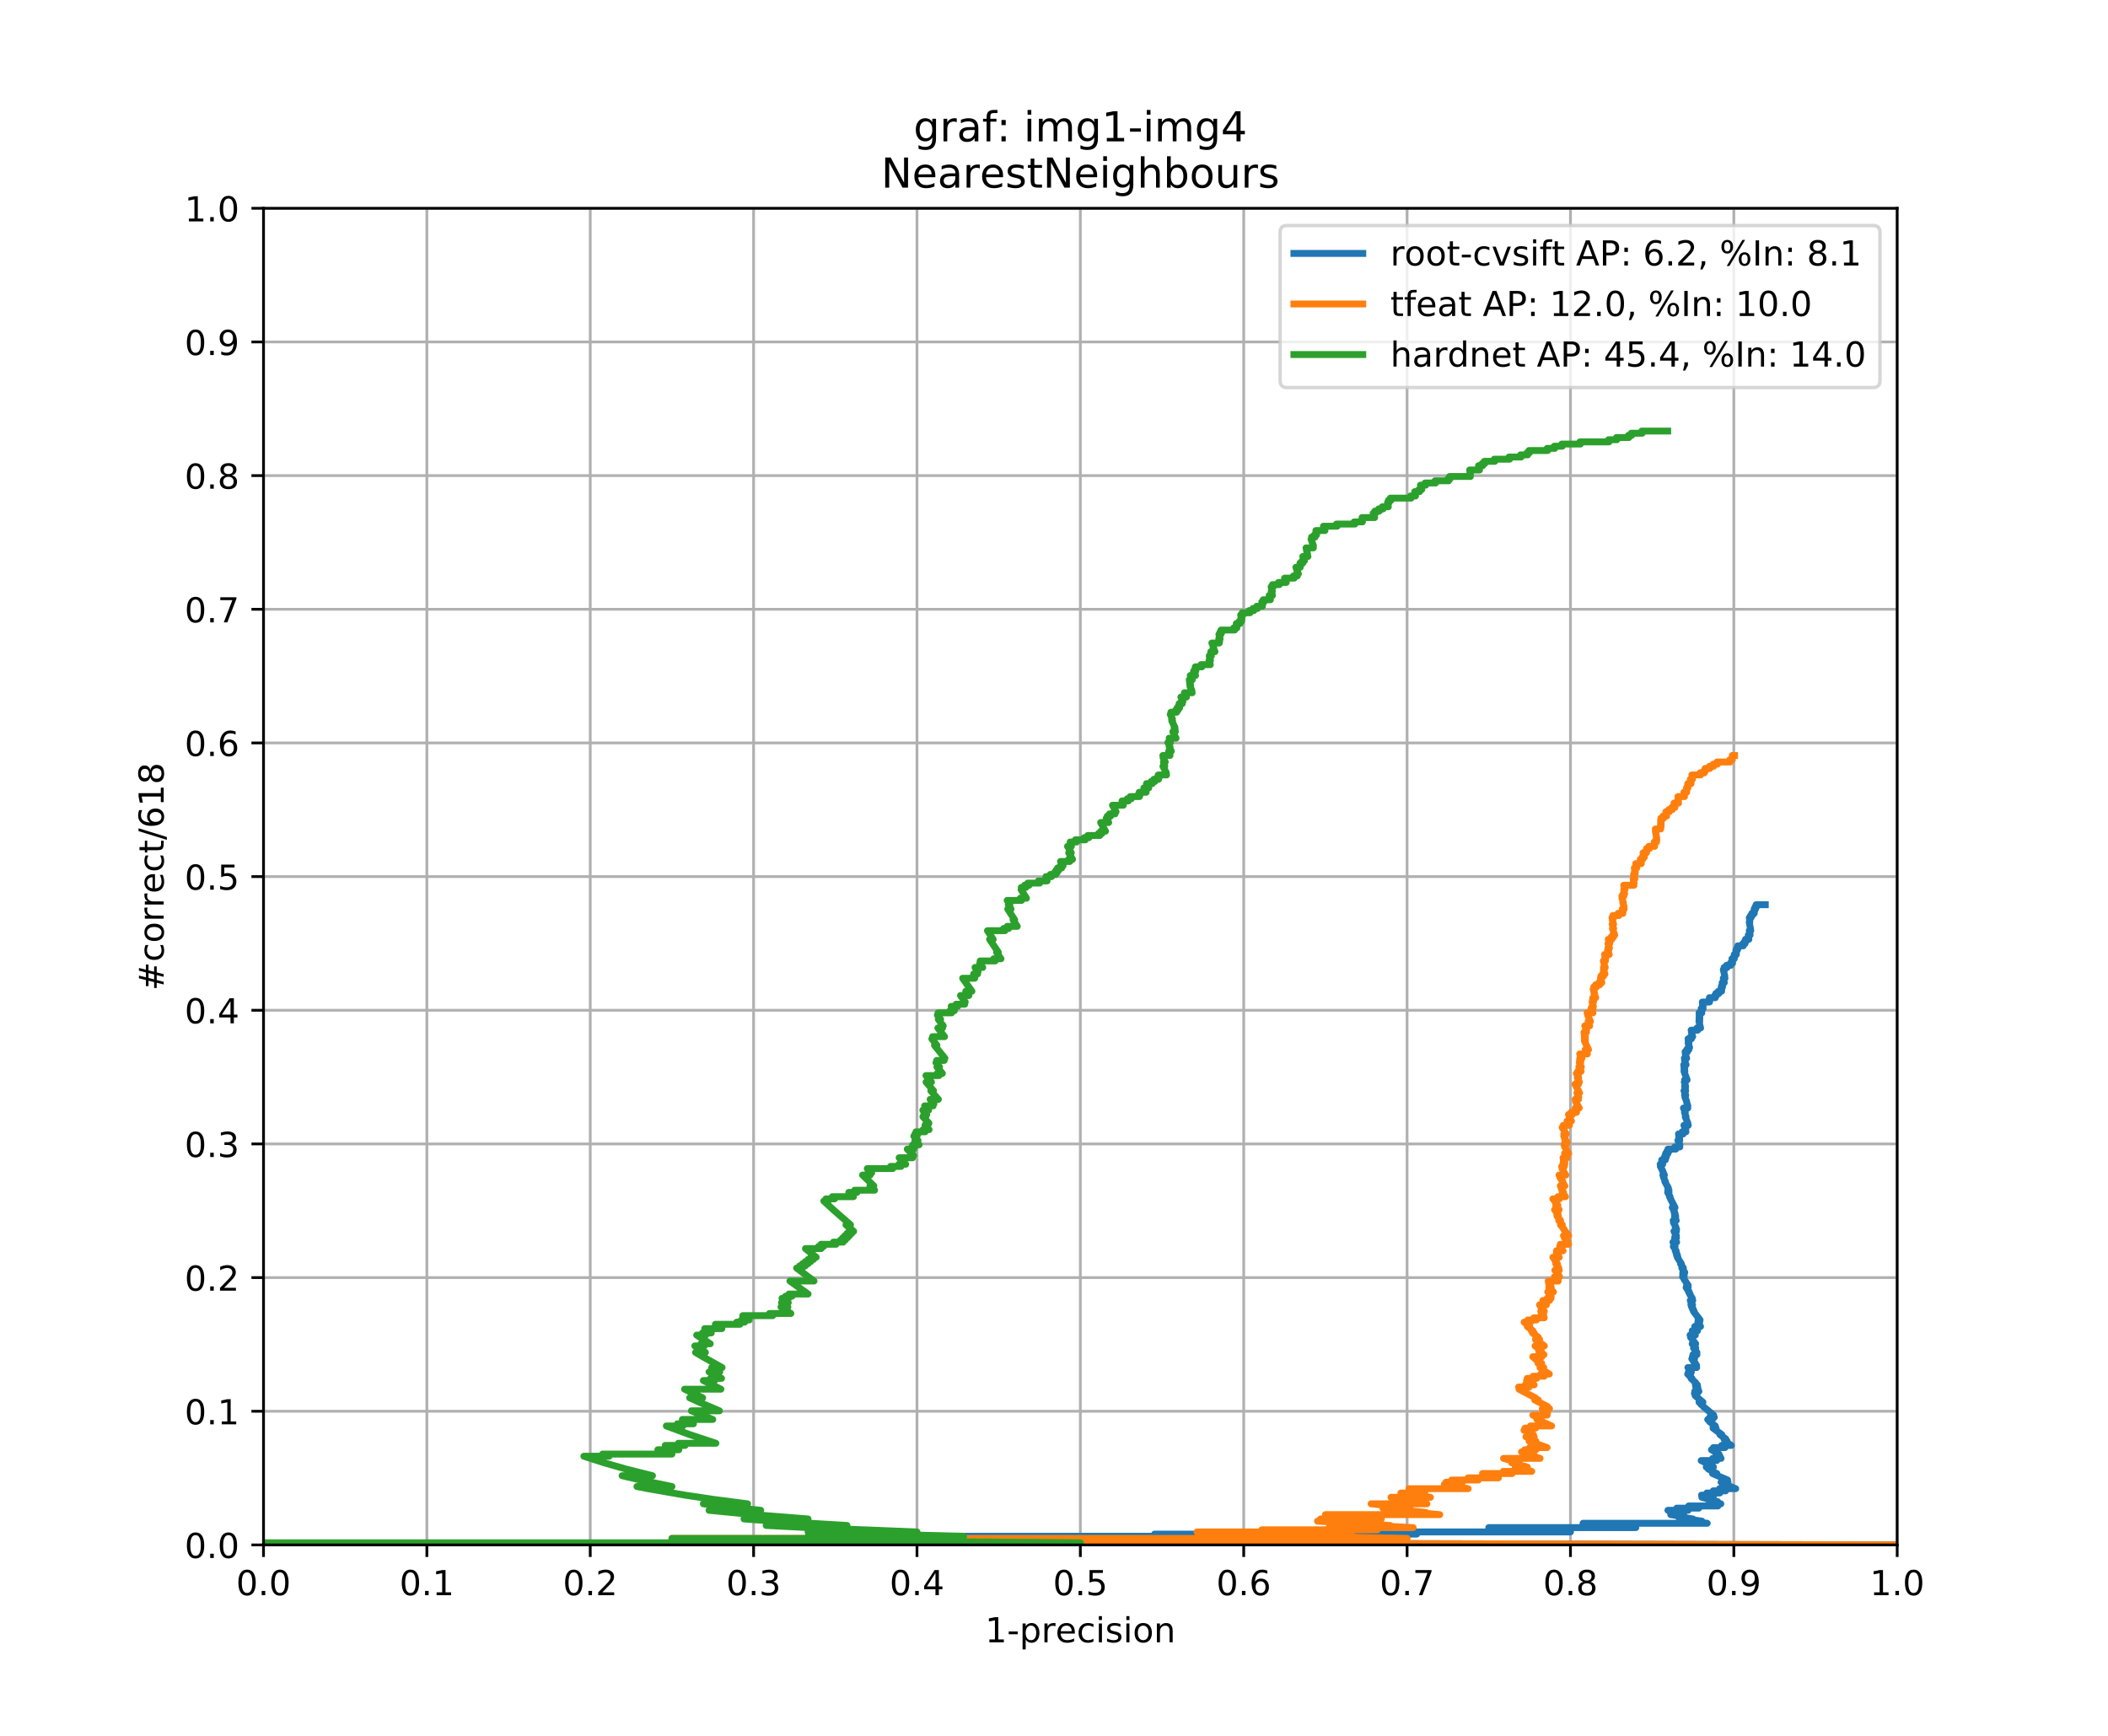 <?xml version="1.0" encoding="utf-8" standalone="no"?>
<!DOCTYPE svg PUBLIC "-//W3C//DTD SVG 1.1//EN"
  "http://www.w3.org/Graphics/SVG/1.1/DTD/svg11.dtd">
<!-- Created with matplotlib (https://matplotlib.org/) -->
<svg height="504pt" version="1.1" viewBox="0 0 612 504" width="612pt" xmlns="http://www.w3.org/2000/svg" xmlns:xlink="http://www.w3.org/1999/xlink">
 <defs>
  <style type="text/css">
*{stroke-linecap:butt;stroke-linejoin:round;}
  </style>
 </defs>
 <g id="figure_1">
  <g id="patch_1">
   <path d="M 0 504 
L 612 504 
L 612 0 
L 0 0 
z
" style="fill:#ffffff;"/>
  </g>
  <g id="axes_1">
   <g id="patch_2">
    <path d="M 76.5 448.56 
L 550.8 448.56 
L 550.8 60.48 
L 76.5 60.48 
z
" style="fill:#ffffff;"/>
   </g>
   <g id="matplotlib.axis_1">
    <g id="xtick_1">
     <g id="line2d_1">
      <path clip-path="url(#pebbecfa258)" d="M 76.5 448.56 
L 76.5 60.48 
" style="fill:none;stroke:#b0b0b0;stroke-linecap:square;stroke-width:0.8;"/>
     </g>
     <g id="line2d_2">
      <defs>
       <path d="M 0 0 
L 0 3.5 
" id="m9abf9e288f" style="stroke:#000000;stroke-width:0.8;"/>
      </defs>
      <g>
       <use style="stroke:#000000;stroke-width:0.8;" x="76.5" xlink:href="#m9abf9e288f" y="448.56"/>
      </g>
     </g>
     <g id="text_1">
      <!-- 0.0 -->
      <defs>
       <path d="M 31.781 66.406 
Q 24.172 66.406 20.328 58.906 
Q 16.5 51.422 16.5 36.375 
Q 16.5 21.391 20.328 13.891 
Q 24.172 6.391 31.781 6.391 
Q 39.453 6.391 43.281 13.891 
Q 47.125 21.391 47.125 36.375 
Q 47.125 51.422 43.281 58.906 
Q 39.453 66.406 31.781 66.406 
z
M 31.781 74.219 
Q 44.047 74.219 50.516 64.516 
Q 56.984 54.828 56.984 36.375 
Q 56.984 17.969 50.516 8.266 
Q 44.047 -1.422 31.781 -1.422 
Q 19.531 -1.422 13.062 8.266 
Q 6.594 17.969 6.594 36.375 
Q 6.594 54.828 13.062 64.516 
Q 19.531 74.219 31.781 74.219 
z
" id="DejaVuSans-48"/>
       <path d="M 10.688 12.406 
L 21 12.406 
L 21 0 
L 10.688 0 
z
" id="DejaVuSans-46"/>
      </defs>
      <g transform="translate(68.548 463.158)scale(0.1 -0.1)">
       <use xlink:href="#DejaVuSans-48"/>
       <use x="63.623" xlink:href="#DejaVuSans-46"/>
       <use x="95.41" xlink:href="#DejaVuSans-48"/>
      </g>
     </g>
    </g>
    <g id="xtick_2">
     <g id="line2d_3">
      <path clip-path="url(#pebbecfa258)" d="M 123.93 448.56 
L 123.93 60.48 
" style="fill:none;stroke:#b0b0b0;stroke-linecap:square;stroke-width:0.8;"/>
     </g>
     <g id="line2d_4">
      <g>
       <use style="stroke:#000000;stroke-width:0.8;" x="123.93" xlink:href="#m9abf9e288f" y="448.56"/>
      </g>
     </g>
     <g id="text_2">
      <!-- 0.1 -->
      <defs>
       <path d="M 12.406 8.297 
L 28.516 8.297 
L 28.516 63.922 
L 10.984 60.406 
L 10.984 69.391 
L 28.422 72.906 
L 38.281 72.906 
L 38.281 8.297 
L 54.391 8.297 
L 54.391 0 
L 12.406 0 
z
" id="DejaVuSans-49"/>
      </defs>
      <g transform="translate(115.978 463.158)scale(0.1 -0.1)">
       <use xlink:href="#DejaVuSans-48"/>
       <use x="63.623" xlink:href="#DejaVuSans-46"/>
       <use x="95.41" xlink:href="#DejaVuSans-49"/>
      </g>
     </g>
    </g>
    <g id="xtick_3">
     <g id="line2d_5">
      <path clip-path="url(#pebbecfa258)" d="M 171.36 448.56 
L 171.36 60.48 
" style="fill:none;stroke:#b0b0b0;stroke-linecap:square;stroke-width:0.8;"/>
     </g>
     <g id="line2d_6">
      <g>
       <use style="stroke:#000000;stroke-width:0.8;" x="171.36" xlink:href="#m9abf9e288f" y="448.56"/>
      </g>
     </g>
     <g id="text_3">
      <!-- 0.2 -->
      <defs>
       <path d="M 19.188 8.297 
L 53.609 8.297 
L 53.609 0 
L 7.328 0 
L 7.328 8.297 
Q 12.938 14.109 22.625 23.891 
Q 32.328 33.688 34.812 36.531 
Q 39.547 41.844 41.422 45.531 
Q 43.312 49.219 43.312 52.781 
Q 43.312 58.594 39.234 62.25 
Q 35.156 65.922 28.609 65.922 
Q 23.969 65.922 18.812 64.312 
Q 13.672 62.703 7.812 59.422 
L 7.812 69.391 
Q 13.766 71.781 18.938 73 
Q 24.125 74.219 28.422 74.219 
Q 39.75 74.219 46.484 68.547 
Q 53.219 62.891 53.219 53.422 
Q 53.219 48.922 51.531 44.891 
Q 49.859 40.875 45.406 35.406 
Q 44.188 33.984 37.641 27.219 
Q 31.109 20.453 19.188 8.297 
z
" id="DejaVuSans-50"/>
      </defs>
      <g transform="translate(163.408 463.158)scale(0.1 -0.1)">
       <use xlink:href="#DejaVuSans-48"/>
       <use x="63.623" xlink:href="#DejaVuSans-46"/>
       <use x="95.41" xlink:href="#DejaVuSans-50"/>
      </g>
     </g>
    </g>
    <g id="xtick_4">
     <g id="line2d_7">
      <path clip-path="url(#pebbecfa258)" d="M 218.79 448.56 
L 218.79 60.48 
" style="fill:none;stroke:#b0b0b0;stroke-linecap:square;stroke-width:0.8;"/>
     </g>
     <g id="line2d_8">
      <g>
       <use style="stroke:#000000;stroke-width:0.8;" x="218.79" xlink:href="#m9abf9e288f" y="448.56"/>
      </g>
     </g>
     <g id="text_4">
      <!-- 0.3 -->
      <defs>
       <path d="M 40.578 39.312 
Q 47.656 37.797 51.625 33 
Q 55.609 28.219 55.609 21.188 
Q 55.609 10.406 48.188 4.484 
Q 40.766 -1.422 27.094 -1.422 
Q 22.516 -1.422 17.656 -0.516 
Q 12.797 0.391 7.625 2.203 
L 7.625 11.719 
Q 11.719 9.328 16.594 8.109 
Q 21.484 6.891 26.812 6.891 
Q 36.078 6.891 40.938 10.547 
Q 45.797 14.203 45.797 21.188 
Q 45.797 27.641 41.281 31.266 
Q 36.766 34.906 28.719 34.906 
L 20.219 34.906 
L 20.219 43.016 
L 29.109 43.016 
Q 36.375 43.016 40.234 45.922 
Q 44.094 48.828 44.094 54.297 
Q 44.094 59.906 40.109 62.906 
Q 36.141 65.922 28.719 65.922 
Q 24.656 65.922 20.016 65.031 
Q 15.375 64.156 9.812 62.312 
L 9.812 71.094 
Q 15.438 72.656 20.344 73.438 
Q 25.25 74.219 29.594 74.219 
Q 40.828 74.219 47.359 69.109 
Q 53.906 64.016 53.906 55.328 
Q 53.906 49.266 50.438 45.094 
Q 46.969 40.922 40.578 39.312 
z
" id="DejaVuSans-51"/>
      </defs>
      <g transform="translate(210.838 463.158)scale(0.1 -0.1)">
       <use xlink:href="#DejaVuSans-48"/>
       <use x="63.623" xlink:href="#DejaVuSans-46"/>
       <use x="95.41" xlink:href="#DejaVuSans-51"/>
      </g>
     </g>
    </g>
    <g id="xtick_5">
     <g id="line2d_9">
      <path clip-path="url(#pebbecfa258)" d="M 266.22 448.56 
L 266.22 60.48 
" style="fill:none;stroke:#b0b0b0;stroke-linecap:square;stroke-width:0.8;"/>
     </g>
     <g id="line2d_10">
      <g>
       <use style="stroke:#000000;stroke-width:0.8;" x="266.22" xlink:href="#m9abf9e288f" y="448.56"/>
      </g>
     </g>
     <g id="text_5">
      <!-- 0.4 -->
      <defs>
       <path d="M 37.797 64.312 
L 12.891 25.391 
L 37.797 25.391 
z
M 35.203 72.906 
L 47.609 72.906 
L 47.609 25.391 
L 58.016 25.391 
L 58.016 17.188 
L 47.609 17.188 
L 47.609 0 
L 37.797 0 
L 37.797 17.188 
L 4.891 17.188 
L 4.891 26.703 
z
" id="DejaVuSans-52"/>
      </defs>
      <g transform="translate(258.268 463.158)scale(0.1 -0.1)">
       <use xlink:href="#DejaVuSans-48"/>
       <use x="63.623" xlink:href="#DejaVuSans-46"/>
       <use x="95.41" xlink:href="#DejaVuSans-52"/>
      </g>
     </g>
    </g>
    <g id="xtick_6">
     <g id="line2d_11">
      <path clip-path="url(#pebbecfa258)" d="M 313.65 448.56 
L 313.65 60.48 
" style="fill:none;stroke:#b0b0b0;stroke-linecap:square;stroke-width:0.8;"/>
     </g>
     <g id="line2d_12">
      <g>
       <use style="stroke:#000000;stroke-width:0.8;" x="313.65" xlink:href="#m9abf9e288f" y="448.56"/>
      </g>
     </g>
     <g id="text_6">
      <!-- 0.5 -->
      <defs>
       <path d="M 10.797 72.906 
L 49.516 72.906 
L 49.516 64.594 
L 19.828 64.594 
L 19.828 46.734 
Q 21.969 47.469 24.109 47.828 
Q 26.266 48.188 28.422 48.188 
Q 40.625 48.188 47.75 41.5 
Q 54.891 34.812 54.891 23.391 
Q 54.891 11.625 47.562 5.094 
Q 40.234 -1.422 26.906 -1.422 
Q 22.312 -1.422 17.547 -0.641 
Q 12.797 0.141 7.719 1.703 
L 7.719 11.625 
Q 12.109 9.234 16.797 8.062 
Q 21.484 6.891 26.703 6.891 
Q 35.156 6.891 40.078 11.328 
Q 45.016 15.766 45.016 23.391 
Q 45.016 31 40.078 35.438 
Q 35.156 39.891 26.703 39.891 
Q 22.75 39.891 18.812 39.016 
Q 14.891 38.141 10.797 36.281 
z
" id="DejaVuSans-53"/>
      </defs>
      <g transform="translate(305.698 463.158)scale(0.1 -0.1)">
       <use xlink:href="#DejaVuSans-48"/>
       <use x="63.623" xlink:href="#DejaVuSans-46"/>
       <use x="95.41" xlink:href="#DejaVuSans-53"/>
      </g>
     </g>
    </g>
    <g id="xtick_7">
     <g id="line2d_13">
      <path clip-path="url(#pebbecfa258)" d="M 361.08 448.56 
L 361.08 60.48 
" style="fill:none;stroke:#b0b0b0;stroke-linecap:square;stroke-width:0.8;"/>
     </g>
     <g id="line2d_14">
      <g>
       <use style="stroke:#000000;stroke-width:0.8;" x="361.08" xlink:href="#m9abf9e288f" y="448.56"/>
      </g>
     </g>
     <g id="text_7">
      <!-- 0.6 -->
      <defs>
       <path d="M 33.016 40.375 
Q 26.375 40.375 22.484 35.828 
Q 18.609 31.297 18.609 23.391 
Q 18.609 15.531 22.484 10.953 
Q 26.375 6.391 33.016 6.391 
Q 39.656 6.391 43.531 10.953 
Q 47.406 15.531 47.406 23.391 
Q 47.406 31.297 43.531 35.828 
Q 39.656 40.375 33.016 40.375 
z
M 52.594 71.297 
L 52.594 62.312 
Q 48.875 64.062 45.094 64.984 
Q 41.312 65.922 37.594 65.922 
Q 27.828 65.922 22.672 59.328 
Q 17.531 52.734 16.797 39.406 
Q 19.672 43.656 24.016 45.922 
Q 28.375 48.188 33.594 48.188 
Q 44.578 48.188 50.953 41.516 
Q 57.328 34.859 57.328 23.391 
Q 57.328 12.156 50.688 5.359 
Q 44.047 -1.422 33.016 -1.422 
Q 20.359 -1.422 13.672 8.266 
Q 6.984 17.969 6.984 36.375 
Q 6.984 53.656 15.188 63.938 
Q 23.391 74.219 37.203 74.219 
Q 40.922 74.219 44.703 73.484 
Q 48.484 72.75 52.594 71.297 
z
" id="DejaVuSans-54"/>
      </defs>
      <g transform="translate(353.128 463.158)scale(0.1 -0.1)">
       <use xlink:href="#DejaVuSans-48"/>
       <use x="63.623" xlink:href="#DejaVuSans-46"/>
       <use x="95.41" xlink:href="#DejaVuSans-54"/>
      </g>
     </g>
    </g>
    <g id="xtick_8">
     <g id="line2d_15">
      <path clip-path="url(#pebbecfa258)" d="M 408.51 448.56 
L 408.51 60.48 
" style="fill:none;stroke:#b0b0b0;stroke-linecap:square;stroke-width:0.8;"/>
     </g>
     <g id="line2d_16">
      <g>
       <use style="stroke:#000000;stroke-width:0.8;" x="408.51" xlink:href="#m9abf9e288f" y="448.56"/>
      </g>
     </g>
     <g id="text_8">
      <!-- 0.7 -->
      <defs>
       <path d="M 8.203 72.906 
L 55.078 72.906 
L 55.078 68.703 
L 28.609 0 
L 18.312 0 
L 43.219 64.594 
L 8.203 64.594 
z
" id="DejaVuSans-55"/>
      </defs>
      <g transform="translate(400.558 463.158)scale(0.1 -0.1)">
       <use xlink:href="#DejaVuSans-48"/>
       <use x="63.623" xlink:href="#DejaVuSans-46"/>
       <use x="95.41" xlink:href="#DejaVuSans-55"/>
      </g>
     </g>
    </g>
    <g id="xtick_9">
     <g id="line2d_17">
      <path clip-path="url(#pebbecfa258)" d="M 455.94 448.56 
L 455.94 60.48 
" style="fill:none;stroke:#b0b0b0;stroke-linecap:square;stroke-width:0.8;"/>
     </g>
     <g id="line2d_18">
      <g>
       <use style="stroke:#000000;stroke-width:0.8;" x="455.94" xlink:href="#m9abf9e288f" y="448.56"/>
      </g>
     </g>
     <g id="text_9">
      <!-- 0.8 -->
      <defs>
       <path d="M 31.781 34.625 
Q 24.75 34.625 20.719 30.859 
Q 16.703 27.094 16.703 20.516 
Q 16.703 13.922 20.719 10.156 
Q 24.75 6.391 31.781 6.391 
Q 38.812 6.391 42.859 10.172 
Q 46.922 13.969 46.922 20.516 
Q 46.922 27.094 42.891 30.859 
Q 38.875 34.625 31.781 34.625 
z
M 21.922 38.812 
Q 15.578 40.375 12.031 44.719 
Q 8.5 49.078 8.5 55.328 
Q 8.5 64.062 14.719 69.141 
Q 20.953 74.219 31.781 74.219 
Q 42.672 74.219 48.875 69.141 
Q 55.078 64.062 55.078 55.328 
Q 55.078 49.078 51.531 44.719 
Q 48 40.375 41.703 38.812 
Q 48.828 37.156 52.797 32.312 
Q 56.781 27.484 56.781 20.516 
Q 56.781 9.906 50.312 4.234 
Q 43.844 -1.422 31.781 -1.422 
Q 19.734 -1.422 13.25 4.234 
Q 6.781 9.906 6.781 20.516 
Q 6.781 27.484 10.781 32.312 
Q 14.797 37.156 21.922 38.812 
z
M 18.312 54.391 
Q 18.312 48.734 21.844 45.562 
Q 25.391 42.391 31.781 42.391 
Q 38.141 42.391 41.719 45.562 
Q 45.312 48.734 45.312 54.391 
Q 45.312 60.062 41.719 63.234 
Q 38.141 66.406 31.781 66.406 
Q 25.391 66.406 21.844 63.234 
Q 18.312 60.062 18.312 54.391 
z
" id="DejaVuSans-56"/>
      </defs>
      <g transform="translate(447.988 463.158)scale(0.1 -0.1)">
       <use xlink:href="#DejaVuSans-48"/>
       <use x="63.623" xlink:href="#DejaVuSans-46"/>
       <use x="95.41" xlink:href="#DejaVuSans-56"/>
      </g>
     </g>
    </g>
    <g id="xtick_10">
     <g id="line2d_19">
      <path clip-path="url(#pebbecfa258)" d="M 503.37 448.56 
L 503.37 60.48 
" style="fill:none;stroke:#b0b0b0;stroke-linecap:square;stroke-width:0.8;"/>
     </g>
     <g id="line2d_20">
      <g>
       <use style="stroke:#000000;stroke-width:0.8;" x="503.37" xlink:href="#m9abf9e288f" y="448.56"/>
      </g>
     </g>
     <g id="text_10">
      <!-- 0.9 -->
      <defs>
       <path d="M 10.984 1.516 
L 10.984 10.5 
Q 14.703 8.734 18.5 7.812 
Q 22.312 6.891 25.984 6.891 
Q 35.75 6.891 40.891 13.453 
Q 46.047 20.016 46.781 33.406 
Q 43.953 29.203 39.594 26.953 
Q 35.25 24.703 29.984 24.703 
Q 19.047 24.703 12.672 31.312 
Q 6.297 37.938 6.297 49.422 
Q 6.297 60.641 12.938 67.422 
Q 19.578 74.219 30.609 74.219 
Q 43.266 74.219 49.922 64.516 
Q 56.594 54.828 56.594 36.375 
Q 56.594 19.141 48.406 8.859 
Q 40.234 -1.422 26.422 -1.422 
Q 22.703 -1.422 18.891 -0.688 
Q 15.094 0.047 10.984 1.516 
z
M 30.609 32.422 
Q 37.25 32.422 41.125 36.953 
Q 45.016 41.5 45.016 49.422 
Q 45.016 57.281 41.125 61.844 
Q 37.25 66.406 30.609 66.406 
Q 23.969 66.406 20.094 61.844 
Q 16.219 57.281 16.219 49.422 
Q 16.219 41.5 20.094 36.953 
Q 23.969 32.422 30.609 32.422 
z
" id="DejaVuSans-57"/>
      </defs>
      <g transform="translate(495.418 463.158)scale(0.1 -0.1)">
       <use xlink:href="#DejaVuSans-48"/>
       <use x="63.623" xlink:href="#DejaVuSans-46"/>
       <use x="95.41" xlink:href="#DejaVuSans-57"/>
      </g>
     </g>
    </g>
    <g id="xtick_11">
     <g id="line2d_21">
      <path clip-path="url(#pebbecfa258)" d="M 550.8 448.56 
L 550.8 60.48 
" style="fill:none;stroke:#b0b0b0;stroke-linecap:square;stroke-width:0.8;"/>
     </g>
     <g id="line2d_22">
      <g>
       <use style="stroke:#000000;stroke-width:0.8;" x="550.8" xlink:href="#m9abf9e288f" y="448.56"/>
      </g>
     </g>
     <g id="text_11">
      <!-- 1.0 -->
      <g transform="translate(542.848 463.158)scale(0.1 -0.1)">
       <use xlink:href="#DejaVuSans-49"/>
       <use x="63.623" xlink:href="#DejaVuSans-46"/>
       <use x="95.41" xlink:href="#DejaVuSans-48"/>
      </g>
     </g>
    </g>
    <g id="text_12">
     <!-- 1-precision -->
     <defs>
      <path d="M 4.891 31.391 
L 31.203 31.391 
L 31.203 23.391 
L 4.891 23.391 
z
" id="DejaVuSans-45"/>
      <path d="M 18.109 8.203 
L 18.109 -20.797 
L 9.078 -20.797 
L 9.078 54.688 
L 18.109 54.688 
L 18.109 46.391 
Q 20.953 51.266 25.266 53.625 
Q 29.594 56 35.594 56 
Q 45.562 56 51.781 48.094 
Q 58.016 40.188 58.016 27.297 
Q 58.016 14.406 51.781 6.484 
Q 45.562 -1.422 35.594 -1.422 
Q 29.594 -1.422 25.266 0.953 
Q 20.953 3.328 18.109 8.203 
z
M 48.688 27.297 
Q 48.688 37.203 44.609 42.844 
Q 40.531 48.484 33.406 48.484 
Q 26.266 48.484 22.188 42.844 
Q 18.109 37.203 18.109 27.297 
Q 18.109 17.391 22.188 11.75 
Q 26.266 6.109 33.406 6.109 
Q 40.531 6.109 44.609 11.75 
Q 48.688 17.391 48.688 27.297 
z
" id="DejaVuSans-112"/>
      <path d="M 41.109 46.297 
Q 39.594 47.172 37.812 47.578 
Q 36.031 48 33.891 48 
Q 26.266 48 22.188 43.047 
Q 18.109 38.094 18.109 28.812 
L 18.109 0 
L 9.078 0 
L 9.078 54.688 
L 18.109 54.688 
L 18.109 46.188 
Q 20.953 51.172 25.484 53.578 
Q 30.031 56 36.531 56 
Q 37.453 56 38.578 55.875 
Q 39.703 55.766 41.062 55.516 
z
" id="DejaVuSans-114"/>
      <path d="M 56.203 29.594 
L 56.203 25.203 
L 14.891 25.203 
Q 15.484 15.922 20.484 11.062 
Q 25.484 6.203 34.422 6.203 
Q 39.594 6.203 44.453 7.469 
Q 49.312 8.734 54.109 11.281 
L 54.109 2.781 
Q 49.266 0.734 44.188 -0.344 
Q 39.109 -1.422 33.891 -1.422 
Q 20.797 -1.422 13.156 6.188 
Q 5.516 13.812 5.516 26.812 
Q 5.516 40.234 12.766 48.109 
Q 20.016 56 32.328 56 
Q 43.359 56 49.781 48.891 
Q 56.203 41.797 56.203 29.594 
z
M 47.219 32.234 
Q 47.125 39.594 43.094 43.984 
Q 39.062 48.391 32.422 48.391 
Q 24.906 48.391 20.391 44.141 
Q 15.875 39.891 15.188 32.172 
z
" id="DejaVuSans-101"/>
      <path d="M 48.781 52.594 
L 48.781 44.188 
Q 44.969 46.297 41.141 47.344 
Q 37.312 48.391 33.406 48.391 
Q 24.656 48.391 19.812 42.844 
Q 14.984 37.312 14.984 27.297 
Q 14.984 17.281 19.812 11.734 
Q 24.656 6.203 33.406 6.203 
Q 37.312 6.203 41.141 7.25 
Q 44.969 8.297 48.781 10.406 
L 48.781 2.094 
Q 45.016 0.344 40.984 -0.531 
Q 36.969 -1.422 32.422 -1.422 
Q 20.062 -1.422 12.781 6.344 
Q 5.516 14.109 5.516 27.297 
Q 5.516 40.672 12.859 48.328 
Q 20.219 56 33.016 56 
Q 37.156 56 41.109 55.141 
Q 45.062 54.297 48.781 52.594 
z
" id="DejaVuSans-99"/>
      <path d="M 9.422 54.688 
L 18.406 54.688 
L 18.406 0 
L 9.422 0 
z
M 9.422 75.984 
L 18.406 75.984 
L 18.406 64.594 
L 9.422 64.594 
z
" id="DejaVuSans-105"/>
      <path d="M 44.281 53.078 
L 44.281 44.578 
Q 40.484 46.531 36.375 47.5 
Q 32.281 48.484 27.875 48.484 
Q 21.188 48.484 17.844 46.438 
Q 14.5 44.391 14.5 40.281 
Q 14.5 37.156 16.891 35.375 
Q 19.281 33.594 26.516 31.984 
L 29.594 31.297 
Q 39.156 29.25 43.188 25.516 
Q 47.219 21.781 47.219 15.094 
Q 47.219 7.469 41.188 3.016 
Q 35.156 -1.422 24.609 -1.422 
Q 20.219 -1.422 15.453 -0.562 
Q 10.688 0.297 5.422 2 
L 5.422 11.281 
Q 10.406 8.688 15.234 7.391 
Q 20.062 6.109 24.812 6.109 
Q 31.156 6.109 34.562 8.281 
Q 37.984 10.453 37.984 14.406 
Q 37.984 18.062 35.516 20.016 
Q 33.062 21.969 24.703 23.781 
L 21.578 24.516 
Q 13.234 26.266 9.516 29.906 
Q 5.812 33.547 5.812 39.891 
Q 5.812 47.609 11.281 51.797 
Q 16.75 56 26.812 56 
Q 31.781 56 36.172 55.266 
Q 40.578 54.547 44.281 53.078 
z
" id="DejaVuSans-115"/>
      <path d="M 30.609 48.391 
Q 23.391 48.391 19.188 42.75 
Q 14.984 37.109 14.984 27.297 
Q 14.984 17.484 19.156 11.844 
Q 23.344 6.203 30.609 6.203 
Q 37.797 6.203 41.984 11.859 
Q 46.188 17.531 46.188 27.297 
Q 46.188 37.016 41.984 42.703 
Q 37.797 48.391 30.609 48.391 
z
M 30.609 56 
Q 42.328 56 49.016 48.375 
Q 55.719 40.766 55.719 27.297 
Q 55.719 13.875 49.016 6.219 
Q 42.328 -1.422 30.609 -1.422 
Q 18.844 -1.422 12.172 6.219 
Q 5.516 13.875 5.516 27.297 
Q 5.516 40.766 12.172 48.375 
Q 18.844 56 30.609 56 
z
" id="DejaVuSans-111"/>
      <path d="M 54.891 33.016 
L 54.891 0 
L 45.906 0 
L 45.906 32.719 
Q 45.906 40.484 42.875 44.328 
Q 39.844 48.188 33.797 48.188 
Q 26.516 48.188 22.312 43.547 
Q 18.109 38.922 18.109 30.906 
L 18.109 0 
L 9.078 0 
L 9.078 54.688 
L 18.109 54.688 
L 18.109 46.188 
Q 21.344 51.125 25.703 53.562 
Q 30.078 56 35.797 56 
Q 45.219 56 50.047 50.172 
Q 54.891 44.344 54.891 33.016 
z
" id="DejaVuSans-110"/>
     </defs>
     <g transform="translate(286 476.837)scale(0.1 -0.1)">
      <use xlink:href="#DejaVuSans-49"/>
      <use x="63.623" xlink:href="#DejaVuSans-45"/>
      <use x="99.707" xlink:href="#DejaVuSans-112"/>
      <use x="163.184" xlink:href="#DejaVuSans-114"/>
      <use x="204.266" xlink:href="#DejaVuSans-101"/>
      <use x="265.789" xlink:href="#DejaVuSans-99"/>
      <use x="320.77" xlink:href="#DejaVuSans-105"/>
      <use x="348.553" xlink:href="#DejaVuSans-115"/>
      <use x="400.652" xlink:href="#DejaVuSans-105"/>
      <use x="428.436" xlink:href="#DejaVuSans-111"/>
      <use x="489.617" xlink:href="#DejaVuSans-110"/>
     </g>
    </g>
   </g>
   <g id="matplotlib.axis_2">
    <g id="ytick_1">
     <g id="line2d_23">
      <path clip-path="url(#pebbecfa258)" d="M 76.5 448.56 
L 550.8 448.56 
" style="fill:none;stroke:#b0b0b0;stroke-linecap:square;stroke-width:0.8;"/>
     </g>
     <g id="line2d_24">
      <defs>
       <path d="M 0 0 
L -3.5 0 
" id="mc44b1eb275" style="stroke:#000000;stroke-width:0.8;"/>
      </defs>
      <g>
       <use style="stroke:#000000;stroke-width:0.8;" x="76.5" xlink:href="#mc44b1eb275" y="448.56"/>
      </g>
     </g>
     <g id="text_13">
      <!-- 0.0 -->
      <g transform="translate(53.597 452.359)scale(0.1 -0.1)">
       <use xlink:href="#DejaVuSans-48"/>
       <use x="63.623" xlink:href="#DejaVuSans-46"/>
       <use x="95.41" xlink:href="#DejaVuSans-48"/>
      </g>
     </g>
    </g>
    <g id="ytick_2">
     <g id="line2d_25">
      <path clip-path="url(#pebbecfa258)" d="M 76.5 409.752 
L 550.8 409.752 
" style="fill:none;stroke:#b0b0b0;stroke-linecap:square;stroke-width:0.8;"/>
     </g>
     <g id="line2d_26">
      <g>
       <use style="stroke:#000000;stroke-width:0.8;" x="76.5" xlink:href="#mc44b1eb275" y="409.752"/>
      </g>
     </g>
     <g id="text_14">
      <!-- 0.1 -->
      <g transform="translate(53.597 413.551)scale(0.1 -0.1)">
       <use xlink:href="#DejaVuSans-48"/>
       <use x="63.623" xlink:href="#DejaVuSans-46"/>
       <use x="95.41" xlink:href="#DejaVuSans-49"/>
      </g>
     </g>
    </g>
    <g id="ytick_3">
     <g id="line2d_27">
      <path clip-path="url(#pebbecfa258)" d="M 76.5 370.944 
L 550.8 370.944 
" style="fill:none;stroke:#b0b0b0;stroke-linecap:square;stroke-width:0.8;"/>
     </g>
     <g id="line2d_28">
      <g>
       <use style="stroke:#000000;stroke-width:0.8;" x="76.5" xlink:href="#mc44b1eb275" y="370.944"/>
      </g>
     </g>
     <g id="text_15">
      <!-- 0.2 -->
      <g transform="translate(53.597 374.743)scale(0.1 -0.1)">
       <use xlink:href="#DejaVuSans-48"/>
       <use x="63.623" xlink:href="#DejaVuSans-46"/>
       <use x="95.41" xlink:href="#DejaVuSans-50"/>
      </g>
     </g>
    </g>
    <g id="ytick_4">
     <g id="line2d_29">
      <path clip-path="url(#pebbecfa258)" d="M 76.5 332.136 
L 550.8 332.136 
" style="fill:none;stroke:#b0b0b0;stroke-linecap:square;stroke-width:0.8;"/>
     </g>
     <g id="line2d_30">
      <g>
       <use style="stroke:#000000;stroke-width:0.8;" x="76.5" xlink:href="#mc44b1eb275" y="332.136"/>
      </g>
     </g>
     <g id="text_16">
      <!-- 0.3 -->
      <g transform="translate(53.597 335.935)scale(0.1 -0.1)">
       <use xlink:href="#DejaVuSans-48"/>
       <use x="63.623" xlink:href="#DejaVuSans-46"/>
       <use x="95.41" xlink:href="#DejaVuSans-51"/>
      </g>
     </g>
    </g>
    <g id="ytick_5">
     <g id="line2d_31">
      <path clip-path="url(#pebbecfa258)" d="M 76.5 293.328 
L 550.8 293.328 
" style="fill:none;stroke:#b0b0b0;stroke-linecap:square;stroke-width:0.8;"/>
     </g>
     <g id="line2d_32">
      <g>
       <use style="stroke:#000000;stroke-width:0.8;" x="76.5" xlink:href="#mc44b1eb275" y="293.328"/>
      </g>
     </g>
     <g id="text_17">
      <!-- 0.4 -->
      <g transform="translate(53.597 297.127)scale(0.1 -0.1)">
       <use xlink:href="#DejaVuSans-48"/>
       <use x="63.623" xlink:href="#DejaVuSans-46"/>
       <use x="95.41" xlink:href="#DejaVuSans-52"/>
      </g>
     </g>
    </g>
    <g id="ytick_6">
     <g id="line2d_33">
      <path clip-path="url(#pebbecfa258)" d="M 76.5 254.52 
L 550.8 254.52 
" style="fill:none;stroke:#b0b0b0;stroke-linecap:square;stroke-width:0.8;"/>
     </g>
     <g id="line2d_34">
      <g>
       <use style="stroke:#000000;stroke-width:0.8;" x="76.5" xlink:href="#mc44b1eb275" y="254.52"/>
      </g>
     </g>
     <g id="text_18">
      <!-- 0.5 -->
      <g transform="translate(53.597 258.319)scale(0.1 -0.1)">
       <use xlink:href="#DejaVuSans-48"/>
       <use x="63.623" xlink:href="#DejaVuSans-46"/>
       <use x="95.41" xlink:href="#DejaVuSans-53"/>
      </g>
     </g>
    </g>
    <g id="ytick_7">
     <g id="line2d_35">
      <path clip-path="url(#pebbecfa258)" d="M 76.5 215.712 
L 550.8 215.712 
" style="fill:none;stroke:#b0b0b0;stroke-linecap:square;stroke-width:0.8;"/>
     </g>
     <g id="line2d_36">
      <g>
       <use style="stroke:#000000;stroke-width:0.8;" x="76.5" xlink:href="#mc44b1eb275" y="215.712"/>
      </g>
     </g>
     <g id="text_19">
      <!-- 0.6 -->
      <g transform="translate(53.597 219.511)scale(0.1 -0.1)">
       <use xlink:href="#DejaVuSans-48"/>
       <use x="63.623" xlink:href="#DejaVuSans-46"/>
       <use x="95.41" xlink:href="#DejaVuSans-54"/>
      </g>
     </g>
    </g>
    <g id="ytick_8">
     <g id="line2d_37">
      <path clip-path="url(#pebbecfa258)" d="M 76.5 176.904 
L 550.8 176.904 
" style="fill:none;stroke:#b0b0b0;stroke-linecap:square;stroke-width:0.8;"/>
     </g>
     <g id="line2d_38">
      <g>
       <use style="stroke:#000000;stroke-width:0.8;" x="76.5" xlink:href="#mc44b1eb275" y="176.904"/>
      </g>
     </g>
     <g id="text_20">
      <!-- 0.7 -->
      <g transform="translate(53.597 180.703)scale(0.1 -0.1)">
       <use xlink:href="#DejaVuSans-48"/>
       <use x="63.623" xlink:href="#DejaVuSans-46"/>
       <use x="95.41" xlink:href="#DejaVuSans-55"/>
      </g>
     </g>
    </g>
    <g id="ytick_9">
     <g id="line2d_39">
      <path clip-path="url(#pebbecfa258)" d="M 76.5 138.096 
L 550.8 138.096 
" style="fill:none;stroke:#b0b0b0;stroke-linecap:square;stroke-width:0.8;"/>
     </g>
     <g id="line2d_40">
      <g>
       <use style="stroke:#000000;stroke-width:0.8;" x="76.5" xlink:href="#mc44b1eb275" y="138.096"/>
      </g>
     </g>
     <g id="text_21">
      <!-- 0.8 -->
      <g transform="translate(53.597 141.895)scale(0.1 -0.1)">
       <use xlink:href="#DejaVuSans-48"/>
       <use x="63.623" xlink:href="#DejaVuSans-46"/>
       <use x="95.41" xlink:href="#DejaVuSans-56"/>
      </g>
     </g>
    </g>
    <g id="ytick_10">
     <g id="line2d_41">
      <path clip-path="url(#pebbecfa258)" d="M 76.5 99.288 
L 550.8 99.288 
" style="fill:none;stroke:#b0b0b0;stroke-linecap:square;stroke-width:0.8;"/>
     </g>
     <g id="line2d_42">
      <g>
       <use style="stroke:#000000;stroke-width:0.8;" x="76.5" xlink:href="#mc44b1eb275" y="99.288"/>
      </g>
     </g>
     <g id="text_22">
      <!-- 0.9 -->
      <g transform="translate(53.597 103.087)scale(0.1 -0.1)">
       <use xlink:href="#DejaVuSans-48"/>
       <use x="63.623" xlink:href="#DejaVuSans-46"/>
       <use x="95.41" xlink:href="#DejaVuSans-57"/>
      </g>
     </g>
    </g>
    <g id="ytick_11">
     <g id="line2d_43">
      <path clip-path="url(#pebbecfa258)" d="M 76.5 60.48 
L 550.8 60.48 
" style="fill:none;stroke:#b0b0b0;stroke-linecap:square;stroke-width:0.8;"/>
     </g>
     <g id="line2d_44">
      <g>
       <use style="stroke:#000000;stroke-width:0.8;" x="76.5" xlink:href="#mc44b1eb275" y="60.48"/>
      </g>
     </g>
     <g id="text_23">
      <!-- 1.0 -->
      <g transform="translate(53.597 64.279)scale(0.1 -0.1)">
       <use xlink:href="#DejaVuSans-49"/>
       <use x="63.623" xlink:href="#DejaVuSans-46"/>
       <use x="95.41" xlink:href="#DejaVuSans-48"/>
      </g>
     </g>
    </g>
    <g id="text_24">
     <!-- #correct/618 -->
     <defs>
      <path d="M 51.125 44 
L 36.922 44 
L 32.812 27.688 
L 47.125 27.688 
z
M 43.797 71.781 
L 38.719 51.516 
L 52.984 51.516 
L 58.109 71.781 
L 65.922 71.781 
L 60.891 51.516 
L 76.125 51.516 
L 76.125 44 
L 58.984 44 
L 54.984 27.688 
L 70.516 27.688 
L 70.516 20.219 
L 53.078 20.219 
L 48 0 
L 40.188 0 
L 45.219 20.219 
L 30.906 20.219 
L 25.875 0 
L 18.016 0 
L 23.094 20.219 
L 7.719 20.219 
L 7.719 27.688 
L 24.906 27.688 
L 29 44 
L 13.281 44 
L 13.281 51.516 
L 30.906 51.516 
L 35.891 71.781 
z
" id="DejaVuSans-35"/>
      <path d="M 18.312 70.219 
L 18.312 54.688 
L 36.812 54.688 
L 36.812 47.703 
L 18.312 47.703 
L 18.312 18.016 
Q 18.312 11.328 20.141 9.422 
Q 21.969 7.516 27.594 7.516 
L 36.812 7.516 
L 36.812 0 
L 27.594 0 
Q 17.188 0 13.234 3.875 
Q 9.281 7.766 9.281 18.016 
L 9.281 47.703 
L 2.688 47.703 
L 2.688 54.688 
L 9.281 54.688 
L 9.281 70.219 
z
" id="DejaVuSans-116"/>
      <path d="M 25.391 72.906 
L 33.688 72.906 
L 8.297 -9.281 
L 0 -9.281 
z
" id="DejaVuSans-47"/>
     </defs>
     <g transform="translate(47.517 287.641)rotate(-90)scale(0.1 -0.1)">
      <use xlink:href="#DejaVuSans-35"/>
      <use x="83.789" xlink:href="#DejaVuSans-99"/>
      <use x="138.77" xlink:href="#DejaVuSans-111"/>
      <use x="199.951" xlink:href="#DejaVuSans-114"/>
      <use x="241.049" xlink:href="#DejaVuSans-114"/>
      <use x="282.131" xlink:href="#DejaVuSans-101"/>
      <use x="343.654" xlink:href="#DejaVuSans-99"/>
      <use x="398.635" xlink:href="#DejaVuSans-116"/>
      <use x="437.844" xlink:href="#DejaVuSans-47"/>
      <use x="471.535" xlink:href="#DejaVuSans-54"/>
      <use x="535.158" xlink:href="#DejaVuSans-49"/>
      <use x="598.781" xlink:href="#DejaVuSans-56"/>
     </g>
    </g>
   </g>
   <g id="line2d_45">
    <path clip-path="url(#pebbecfa258)" d="M 550.8 448.56 
L 313.65 447.932 
L 234.6 447.304 
L 313.65 447.304 
L 266.22 446.676 
L 313.65 446.676 
L 279.771 446.048 
L 361.08 446.048 
L 335.209 445.42 
L 411.3 445.42 
L 392.7 444.792 
L 455.94 444.792 
L 432.225 443.536 
L 474.912 443.536 
L 459.588 442.28 
L 495.649 442.28 
L 490.831 441.652 
L 491.512 441.652 
L 494.09 441.652 
L 489.6 441.024 
L 490.251 441.024 
L 491.512 441.024 
L 487.234 440.397 
L 487.883 440.397 
L 489.141 440.397 
L 485.055 439.769 
L 485.7 439.769 
L 488.742 439.769 
L 484.925 439.141 
L 485.529 439.141 
L 487.84 439.141 
L 484.232 438.513 
L 484.81 438.513 
L 490.09 438.513 
L 486.807 437.885 
L 487.311 437.885 
L 493.206 437.885 
L 490.251 437.257 
L 490.677 437.257 
L 498.743 437.257 
L 496.184 436.629 
L 496.513 436.629 
L 499.597 436.629 
L 497.207 436.001 
L 497.508 436.001 
L 498.679 436.001 
L 494.09 434.745 
L 494.397 434.745 
L 496.169 434.745 
L 493.983 434.117 
L 494.277 434.117 
L 497.586 434.117 
L 495.542 433.489 
L 495.809 433.489 
L 499.292 433.489 
L 497.388 432.861 
L 497.627 432.861 
L 500.979 432.861 
L 499.203 432.233 
L 499.418 432.233 
L 503.911 432.233 
L 500.874 430.977 
L 501.246 430.977 
L 499.667 430.349 
L 499.857 430.349 
L 501.676 430.349 
L 500.163 429.721 
L 500.343 429.721 
L 501.565 429.721 
L 497.198 427.837 
L 497.381 427.837 
L 498.453 427.837 
L 497.046 427.209 
L 497.225 427.209 
L 497.402 427.209 
L 496.013 426.581 
L 496.193 426.581 
L 496.727 426.581 
L 495.362 425.953 
L 495.542 425.953 
L 497.441 425.953 
L 496.13 425.325 
L 496.3 425.325 
L 496.468 425.325 
L 493.884 424.07 
L 494.059 424.07 
L 498.399 424.07 
L 497.207 423.442 
L 497.358 423.442 
L 499.663 423.442 
L 498.525 422.814 
L 498.665 422.814 
L 499.355 422.814 
L 498.239 422.186 
L 498.377 422.186 
L 499.058 422.186 
L 496.874 420.93 
L 497.013 420.93 
L 498.496 420.93 
L 497.441 420.302 
L 497.574 420.302 
L 500.815 420.302 
L 499.824 419.674 
L 499.943 419.674 
L 502.637 419.674 
L 500.764 418.418 
L 500.874 418.418 
L 501.415 418.418 
L 500.495 417.79 
L 500.604 417.79 
L 501.034 417.79 
L 499.333 416.534 
L 499.875 416.534 
L 497.33 414.65 
L 498.208 414.65 
L 497.344 414.022 
L 497.453 414.022 
L 497.993 414.022 
L 496.294 412.766 
L 496.403 412.766 
L 496.621 412.766 
L 495.781 412.138 
L 495.891 412.138 
L 497.175 412.138 
L 496.357 411.51 
L 496.463 411.51 
L 497.7 411.51 
L 496.902 410.882 
L 497.004 410.882 
L 497.508 410.882 
L 494.482 408.37 
L 494.587 408.37 
L 493.814 407.743 
L 493.919 407.743 
L 494.024 407.743 
L 493.256 407.115 
L 493.362 407.115 
L 494.397 407.115 
L 492.15 405.231 
L 492.255 405.231 
L 492.671 405.231 
L 491.933 404.603 
L 492.037 404.603 
L 492.756 404.603 
L 492.03 403.975 
L 492.132 403.975 
L 493.235 403.975 
L 492.524 403.347 
L 492.624 403.347 
L 493.017 403.347 
L 492.314 402.719 
L 492.412 402.719 
L 492.901 402.719 
L 492.205 402.091 
L 492.303 402.091 
L 492.786 402.091 
L 492.1 401.463 
L 492.196 401.463 
L 492.293 401.463 
L 490.929 400.207 
L 491.027 400.207 
L 491.222 400.207 
L 489.973 398.951 
L 490.848 398.951 
L 490.187 398.323 
L 490.283 398.323 
L 491.046 398.323 
L 490.394 397.695 
L 490.489 397.695 
L 490.677 397.695 
L 490.03 397.067 
L 490.125 397.067 
L 492.578 397.067 
L 491.956 396.439 
L 492.043 396.439 
L 492.565 396.439 
L 491.95 395.811 
L 492.037 395.811 
L 492.21 395.811 
L 491.6 395.183 
L 491.686 395.183 
L 491.773 395.183 
L 491.166 394.555 
L 491.253 394.555 
L 491.94 394.555 
L 491.342 393.927 
L 491.427 393.927 
L 492.103 393.927 
L 491.512 393.299 
L 491.597 393.299 
L 492.669 393.299 
L 492.09 392.671 
L 492.171 392.671 
L 492.656 392.671 
L 492.083 392.043 
L 492.164 392.043 
L 492.244 392.043 
L 491.675 391.416 
L 491.756 391.416 
L 492.316 391.416 
L 491.272 390.16 
L 492.299 390.16 
L 491.278 388.904 
L 491.356 388.904 
L 490.809 388.276 
L 490.888 388.276 
L 491.202 388.276 
L 490.66 387.648 
L 490.739 387.648 
L 492.192 387.648 
L 491.663 387.02 
L 491.739 387.02 
L 491.813 387.02 
L 491.287 386.392 
L 491.362 386.392 
L 492.83 386.392 
L 492.317 385.764 
L 492.389 385.764 
L 492.532 385.764 
L 492.022 385.136 
L 492.094 385.136 
L 493.703 385.136 
L 493.206 384.508 
L 493.343 384.508 
L 493.411 384.508 
L 492.917 383.88 
L 493.054 383.88 
L 493.461 383.88 
L 492.972 383.252 
L 493.107 383.252 
L 493.576 383.252 
L 491.649 380.74 
L 491.718 380.74 
L 491.854 380.74 
L 491.376 380.112 
L 491.512 380.112 
L 491.58 380.112 
L 491.105 379.484 
L 491.242 379.484 
L 491.377 379.484 
L 490.905 378.856 
L 491.041 378.856 
L 491.379 378.856 
L 490.911 378.228 
L 491.046 378.228 
L 491.18 378.228 
L 490.715 377.6 
L 490.849 377.6 
L 491.447 377.6 
L 490.988 376.972 
L 491.12 376.972 
L 491.317 376.972 
L 490.538 375.717 
L 490.67 375.717 
L 490.218 375.089 
L 490.35 375.089 
L 490.416 375.089 
L 489.517 373.833 
L 489.65 373.833 
L 490.11 373.833 
L 489.666 373.205 
L 489.797 373.205 
L 490.122 373.205 
L 488.869 371.321 
L 488.935 371.321 
L 488.498 370.693 
L 488.63 370.693 
L 488.956 370.693 
L 488.523 370.065 
L 488.654 370.065 
L 488.978 370.065 
L 488.548 369.437 
L 488.678 369.437 
L 489.126 369.437 
L 488.276 368.181 
L 488.405 368.181 
L 488.724 368.181 
L 487.883 366.925 
L 488.011 366.925 
L 488.138 366.925 
L 486.952 365.041 
L 487.016 365.041 
L 487.145 365.041 
L 486.731 364.413 
L 486.86 364.413 
L 486.989 364.413 
L 486.577 363.785 
L 486.705 363.785 
L 486.769 363.785 
L 486.36 363.157 
L 486.488 363.157 
L 486.616 363.157 
L 485.802 361.901 
L 485.93 361.901 
L 486.314 361.901 
L 485.911 361.273 
L 486.038 361.273 
L 486.102 361.273 
L 485.7 360.645 
L 485.827 360.645 
L 486.767 360.645 
L 486.372 360.017 
L 486.496 360.017 
L 486.558 360.017 
L 486.164 359.39 
L 486.288 359.39 
L 486.718 359.39 
L 486.328 358.762 
L 486.45 358.762 
L 486.693 358.762 
L 485.98 357.506 
L 486.042 357.506 
L 486.705 357.506 
L 486.323 356.878 
L 486.443 356.878 
L 486.741 356.878 
L 486.362 356.25 
L 486.481 356.25 
L 486.54 356.25 
L 485.845 354.994 
L 485.905 354.994 
L 486.142 354.994 
L 485.768 354.366 
L 485.887 354.366 
L 486.648 354.366 
L 486.278 353.738 
L 486.394 353.738 
L 486.51 353.738 
L 486.142 353.11 
L 486.258 353.11 
L 486.488 353.11 
L 486.123 352.482 
L 486.238 352.482 
L 486.352 352.482 
L 485.989 351.854 
L 486.104 351.854 
L 486.161 351.854 
L 485.495 350.598 
L 485.552 350.598 
L 486.292 350.598 
L 484.982 348.086 
L 485.039 348.086 
L 484.685 347.458 
L 484.8 347.458 
L 484.857 347.458 
L 484.153 346.202 
L 484.267 346.202 
L 484.552 346.202 
L 484.203 345.574 
L 484.317 345.574 
L 484.543 345.574 
L 484.196 344.946 
L 484.309 344.946 
L 484.366 344.946 
L 483.33 343.063 
L 483.444 343.063 
L 483.501 343.063 
L 482.929 341.807 
L 483.1 341.807 
L 482.759 341.179 
L 482.873 341.179 
L 483.212 341.179 
L 482.649 339.923 
L 482.705 339.923 
L 482.032 338.667 
L 482.146 338.667 
L 482.316 338.667 
L 481.982 338.039 
L 482.095 338.039 
L 482.711 338.039 
L 482.38 337.411 
L 482.492 337.411 
L 482.768 337.411 
L 482.439 336.783 
L 482.55 336.783 
L 483.475 336.783 
L 483.151 336.155 
L 483.258 336.155 
L 483.686 336.155 
L 483.364 335.527 
L 483.47 335.527 
L 483.892 335.527 
L 483.573 334.899 
L 483.679 334.899 
L 484.251 334.899 
L 483.935 334.271 
L 484.039 334.271 
L 484.551 334.271 
L 484.238 333.643 
L 484.34 333.643 
L 486.506 333.643 
L 486.203 333.015 
L 486.298 333.015 
L 487.697 333.015 
L 487.4 332.387 
L 487.492 332.387 
L 487.719 332.387 
L 487.129 331.131 
L 487.22 331.131 
L 487.673 331.131 
L 487.38 330.503 
L 487.47 330.503 
L 487.65 330.503 
L 487.359 329.875 
L 487.448 329.875 
L 487.582 329.875 
L 487.293 329.247 
L 487.382 329.247 
L 488.65 329.247 
L 488.366 328.619 
L 488.452 328.619 
L 489.465 328.619 
L 489.186 327.991 
L 489.269 327.991 
L 489.435 327.991 
L 488.879 326.736 
L 488.962 326.736 
L 490.145 326.736 
L 489.872 326.108 
L 489.992 326.108 
L 490.032 326.108 
L 489.259 324.224 
L 489.299 324.224 
L 489.5 324.224 
L 489.042 322.968 
L 489.282 322.968 
L 488.748 321.712 
L 488.868 321.712 
L 490.008 321.712 
L 489.746 321.084 
L 489.861 321.084 
L 490.015 321.084 
L 489.61 319.828 
L 489.687 319.828 
L 489.168 318.572 
L 489.284 318.572 
L 489.322 318.572 
L 489.064 317.944 
L 489.18 317.944 
L 489.41 317.944 
L 488.896 316.688 
L 489.012 316.688 
L 489.392 316.688 
L 489.138 316.06 
L 489.252 316.06 
L 489.327 316.06 
L 489.074 315.432 
L 489.188 315.432 
L 489.376 315.432 
L 488.985 314.176 
L 489.322 314.176 
L 489.072 313.548 
L 489.184 313.548 
L 489.81 313.548 
L 488.898 311.037 
L 488.935 311.037 
L 489.155 311.037 
L 488.91 310.409 
L 489.02 310.409 
L 489.13 310.409 
L 488.886 309.781 
L 488.996 309.781 
L 489.068 309.781 
L 488.826 309.153 
L 488.935 309.153 
L 489.511 309.153 
L 489.067 307.897 
L 489.138 307.897 
L 489.245 307.897 
L 489.006 307.269 
L 489.114 307.269 
L 489.679 307.269 
L 489.277 306.013 
L 489.312 306.013 
L 489.452 306.013 
L 489.217 305.385 
L 489.322 305.385 
L 489.91 305.385 
L 489.677 304.757 
L 489.781 304.757 
L 490.324 304.757 
L 490.094 304.129 
L 490.195 304.129 
L 490.53 304.129 
L 490.106 302.873 
L 490.173 302.873 
L 490.34 302.873 
L 490.113 302.245 
L 490.212 302.245 
L 490.312 302.245 
L 490.085 301.617 
L 490.185 301.617 
L 491.066 301.617 
L 490.843 300.989 
L 490.939 300.989 
L 491.418 300.989 
L 491.071 299.733 
L 491.198 299.733 
L 490.978 299.105 
L 491.073 299.105 
L 492.881 299.105 
L 492.668 298.477 
L 492.757 298.477 
L 493.722 298.477 
L 493.388 297.221 
L 493.417 297.221 
L 493.446 297.221 
L 493.237 296.593 
L 493.352 296.593 
L 493.467 296.593 
L 493.259 295.965 
L 493.374 295.965 
L 493.488 295.965 
L 493.281 295.337 
L 493.395 295.337 
L 493.508 295.337 
L 493.302 294.71 
L 493.416 294.71 
L 493.472 294.71 
L 493.267 294.082 
L 493.38 294.082 
L 494.078 294.082 
L 493.875 293.454 
L 493.985 293.454 
L 494.095 293.454 
L 493.893 292.826 
L 494.003 292.826 
L 494.439 292.826 
L 494.238 292.198 
L 494.347 292.198 
L 494.454 292.198 
L 494.255 291.57 
L 494.363 291.57 
L 494.416 291.57 
L 494.218 290.942 
L 494.325 290.942 
L 496.315 290.942 
L 496.123 290.314 
L 496.223 290.314 
L 496.471 290.314 
L 496.28 289.686 
L 496.379 289.686 
L 497.984 289.686 
L 497.799 289.058 
L 497.892 289.058 
L 498.33 289.058 
L 498.146 288.43 
L 498.26 288.43 
L 499.047 288.43 
L 498.866 287.802 
L 498.977 287.802 
L 499.826 287.802 
L 499.648 287.174 
L 499.755 287.174 
L 499.883 287.174 
L 499.706 286.546 
L 499.813 286.546 
L 500.087 286.546 
L 499.912 285.918 
L 500.017 285.918 
L 500.164 285.918 
L 499.989 285.29 
L 500.094 285.29 
L 500.61 285.29 
L 500.306 284.034 
L 500.367 284.034 
L 500.793 284.034 
L 500.623 283.406 
L 500.723 283.406 
L 500.743 283.406 
L 500.314 281.522 
L 500.334 281.522 
L 500.715 281.522 
L 500.547 280.894 
L 500.646 280.894 
L 501.428 280.894 
L 501.263 280.266 
L 501.359 280.266 
L 502.505 280.266 
L 502.343 279.638 
L 502.453 279.638 
L 503.015 279.638 
L 502.855 279.01 
L 502.962 279.01 
L 502.98 279.01 
L 502.821 278.383 
L 502.928 278.383 
L 503.492 278.383 
L 503.335 277.755 
L 503.44 277.755 
L 503.647 277.755 
L 503.491 277.127 
L 503.595 277.127 
L 504.105 277.127 
L 503.951 276.499 
L 504.052 276.499 
L 504.136 276.499 
L 503.983 275.871 
L 504.083 275.871 
L 504.399 275.871 
L 504.247 275.243 
L 504.346 275.243 
L 504.674 275.243 
L 504.523 274.615 
L 504.637 274.615 
L 506.113 274.615 
L 505.966 273.987 
L 506.073 273.987 
L 506.613 273.987 
L 506.468 273.359 
L 506.572 273.359 
L 506.895 273.359 
L 506.752 272.731 
L 506.854 272.731 
L 507.738 272.731 
L 507.57 271.475 
L 508.095 271.475 
L 507.847 270.219 
L 507.929 270.219 
L 508.294 270.219 
L 507.845 267.707 
L 507.858 267.707 
L 508.019 267.707 
L 507.857 266.451 
L 508.36 266.451 
L 508.227 265.823 
L 508.332 265.823 
L 508.733 265.823 
L 508.601 265.195 
L 508.704 265.195 
L 509.297 265.195 
L 509.167 264.567 
L 509.279 264.567 
L 509.391 264.567 
L 509.262 263.939 
L 509.373 263.939 
L 509.678 263.939 
L 509.55 263.311 
L 509.66 263.311 
L 509.96 263.311 
L 509.833 262.683 
L 509.941 262.683 
L 512.504 262.683 
L 512.504 262.683 
" style="fill:none;stroke:#1f77b4;stroke-linecap:square;stroke-width:2;"/>
   </g>
   <g id="line2d_46">
    <path clip-path="url(#pebbecfa258)" d="M 550.8 448.56 
L 313.65 447.932 
L 234.6 447.304 
L 195.075 446.676 
L 408.51 446.676 
L 378.327 446.048 
L 392.7 446.048 
L 347.529 444.792 
L 383.4 444.792 
L 366.35 444.164 
L 399.886 444.164 
L 385.826 443.536 
L 410.267 443.536 
L 398.346 442.908 
L 403.603 442.908 
L 382.5 441.652 
L 392.7 441.652 
L 383.4 441.024 
L 401.021 441.024 
L 384.795 439.769 
L 417.996 439.769 
L 411.3 439.141 
L 413.983 439.141 
L 401.483 437.885 
L 409.342 437.885 
L 398.059 436.629 
L 414.259 436.629 
L 409.218 436.001 
L 413.322 436.001 
L 403.834 434.745 
L 415.286 434.745 
L 406.709 433.489 
L 413.653 433.489 
L 409.639 432.861 
L 412.922 432.861 
L 409.055 432.233 
L 426.236 432.233 
L 419.311 430.977 
L 423.104 430.977 
L 419.803 430.349 
L 424.61 430.349 
L 421.445 429.721 
L 429.185 429.721 
L 426.196 429.093 
L 435.026 429.093 
L 432.225 428.465 
L 433.144 428.465 
L 430.401 427.837 
L 439.001 427.837 
L 436.43 427.209 
L 444.707 427.209 
L 439.925 425.953 
L 443.411 425.953 
L 438.853 424.697 
L 440.901 424.697 
L 436.511 423.442 
L 447.128 423.442 
L 445.114 422.814 
L 445.685 422.814 
L 441.736 421.558 
L 444.577 421.558 
L 442.669 420.93 
L 445.93 420.93 
L 444.082 420.302 
L 449.164 420.302 
L 443.915 418.418 
L 445.886 418.418 
L 444.191 417.79 
L 444.678 417.79 
L 443.005 417.162 
L 445.4 417.162 
L 443.768 416.534 
L 445.17 416.534 
L 443.567 415.906 
L 444.031 415.906 
L 442.447 415.278 
L 444.283 415.278 
L 442.732 414.65 
L 445.832 414.65 
L 444.324 414.022 
L 450.467 414.022 
L 446.202 412.138 
L 447.381 412.138 
L 445.992 411.51 
L 446.383 411.51 
L 445.008 410.882 
L 449.164 410.882 
L 447.838 410.254 
L 449.283 410.254 
L 447.98 409.626 
L 449.047 409.626 
L 447.762 408.998 
L 449.851 408.998 
L 448.594 408.37 
L 449.278 408.37 
L 445.575 406.487 
L 446.61 406.487 
L 445.4 405.859 
L 445.743 405.859 
L 440.994 403.347 
L 442.043 403.347 
L 440.883 402.719 
L 443.936 402.719 
L 442.806 402.091 
L 445.4 402.091 
L 443.198 400.835 
L 444.467 400.835 
L 443.385 400.207 
L 446.155 400.207 
L 445.099 399.579 
L 448.32 399.579 
L 447.293 398.951 
L 449.804 398.951 
L 447.802 397.695 
L 448.077 397.695 
L 447.086 397.067 
L 448.181 397.067 
L 447.203 396.439 
L 447.475 396.439 
L 446.504 395.811 
L 447.584 395.811 
L 445.672 394.555 
L 445.942 394.555 
L 444.995 393.927 
L 447.64 393.927 
L 446.714 393.299 
L 448.249 393.299 
L 447.337 392.671 
L 447.59 392.671 
L 446.685 392.043 
L 447.442 392.043 
L 445.654 390.788 
L 448.369 390.788 
L 445.769 388.904 
L 446.979 388.904 
L 446.127 388.276 
L 446.606 388.276 
L 444.92 387.02 
L 445.4 387.02 
L 444.565 386.392 
L 445.044 386.392 
L 443.391 385.136 
L 444.109 385.136 
L 442.479 383.88 
L 444.367 383.88 
L 443.567 383.252 
L 446.071 383.252 
L 445.288 382.624 
L 448.328 382.624 
L 447.564 381.996 
L 448.196 381.996 
L 447.439 381.368 
L 448.067 381.368 
L 447.316 380.74 
L 448.351 380.74 
L 447.609 380.112 
L 448.019 380.112 
L 447.282 379.484 
L 447.691 379.484 
L 446.959 378.856 
L 448.968 378.856 
L 448.249 378.228 
L 448.643 378.228 
L 447.929 377.6 
L 449.866 377.6 
L 449.164 376.972 
L 450.298 376.972 
L 449.604 376.344 
L 450.35 376.344 
L 449.663 375.717 
L 450.033 375.717 
L 449.35 375.089 
L 450.992 375.089 
L 449.65 373.833 
L 450.37 373.833 
L 449.706 373.205 
L 450.242 373.205 
L 449.583 372.577 
L 450.115 372.577 
L 449.461 371.949 
L 452.391 371.949 
L 451.753 371.321 
L 451.921 371.321 
L 451.285 370.693 
L 452.778 370.693 
L 452.152 370.065 
L 452.479 370.065 
L 451.857 369.437 
L 452.02 369.437 
L 451.4 368.809 
L 452.696 368.809 
L 452.084 368.181 
L 452.563 368.181 
L 451.956 367.553 
L 452.274 367.553 
L 451.67 366.925 
L 452.146 366.925 
L 451.546 366.297 
L 451.862 366.297 
L 451.265 365.669 
L 451.423 365.669 
L 450.829 365.041 
L 452.694 365.041 
L 452.11 364.413 
L 452.416 364.413 
L 451.835 363.785 
L 452.443 363.785 
L 451.866 363.157 
L 453.8 363.157 
L 452.816 361.901 
L 453.544 361.901 
L 452.984 361.273 
L 453.129 361.273 
L 455.391 361.273 
L 454.843 360.645 
L 454.982 360.645 
L 455.258 360.645 
L 454.171 359.39 
L 454.309 359.39 
L 454.447 359.39 
L 453.907 358.762 
L 454.046 358.762 
L 455.406 358.762 
L 453.95 356.878 
L 454.085 356.878 
L 453.033 355.622 
L 453.169 355.622 
L 453.575 355.622 
L 452.533 354.366 
L 452.669 354.366 
L 453.073 354.366 
L 452.042 353.11 
L 452.177 353.11 
L 452.446 353.11 
L 451.934 352.482 
L 452.068 352.482 
L 452.336 352.482 
L 451.319 351.226 
L 451.453 351.226 
L 452.647 351.226 
L 451.645 349.97 
L 451.777 349.97 
L 452.301 349.97 
L 450.816 348.086 
L 450.947 348.086 
L 452.753 348.086 
L 452.268 347.458 
L 452.395 347.458 
L 454.505 347.458 
L 453.554 346.202 
L 453.676 346.202 
L 453.919 346.202 
L 453.447 345.574 
L 453.568 345.574 
L 453.69 345.574 
L 453.22 344.946 
L 453.341 344.946 
L 453.462 344.946 
L 452.994 344.318 
L 453.115 344.318 
L 454.312 344.318 
L 453.508 343.063 
L 453.745 343.063 
L 452.828 341.807 
L 452.947 341.807 
L 453.065 341.807 
L 452.61 341.179 
L 452.728 341.179 
L 454.59 341.179 
L 453.81 339.923 
L 453.924 339.923 
L 453.479 339.295 
L 453.594 339.295 
L 453.822 339.295 
L 453.379 338.667 
L 453.493 338.667 
L 454.173 338.667 
L 453.734 338.039 
L 453.847 338.039 
L 454.295 338.039 
L 453.859 337.411 
L 453.971 337.411 
L 454.304 337.411 
L 453.871 336.783 
L 453.982 336.783 
L 454.203 336.783 
L 453.772 336.155 
L 453.883 336.155 
L 454.976 336.155 
L 454.233 334.899 
L 455.413 334.899 
L 454.261 333.015 
L 454.474 333.015 
L 454.057 332.387 
L 454.164 332.387 
L 454.693 332.387 
L 454.279 331.759 
L 454.385 331.759 
L 455.013 331.759 
L 454.193 330.503 
L 454.297 330.503 
L 454.402 330.503 
L 453.994 329.875 
L 454.098 329.875 
L 454.41 329.875 
L 454.004 329.247 
L 454.108 329.247 
L 454.726 329.247 
L 453.521 327.363 
L 453.624 327.363 
L 454.239 327.363 
L 453.841 326.736 
L 453.943 326.736 
L 455.646 326.736 
L 454.962 325.48 
L 456.23 325.48 
L 455.555 324.224 
L 455.748 324.224 
L 455.365 323.596 
L 455.461 323.596 
L 456.509 323.596 
L 456.129 322.968 
L 456.224 322.968 
L 457.709 322.968 
L 457.335 322.34 
L 457.427 322.34 
L 457.7 322.34 
L 457.328 321.712 
L 457.419 321.712 
L 458.499 321.712 
L 457.398 319.828 
L 457.488 319.828 
L 457.666 319.828 
L 457.302 319.2 
L 457.391 319.2 
L 458.276 319.2 
L 457.914 318.572 
L 458.002 318.572 
L 458.352 318.572 
L 457.992 317.944 
L 458.08 317.944 
L 458.167 317.944 
L 457.809 317.316 
L 457.896 317.316 
L 458.587 317.316 
L 457.257 314.804 
L 458.285 314.804 
L 457.936 314.176 
L 458.021 314.176 
L 458.527 314.176 
L 457.918 312.92 
L 458.337 312.92 
L 457.649 311.664 
L 457.733 311.664 
L 458.398 311.664 
L 458.057 311.037 
L 458.14 311.037 
L 459.041 311.037 
L 458.366 309.781 
L 458.447 309.781 
L 459.094 309.781 
L 458.506 308.525 
L 458.907 308.525 
L 458.575 307.897 
L 458.655 307.897 
L 458.974 307.897 
L 458.643 307.269 
L 458.723 307.269 
L 459.276 307.269 
L 458.62 306.013 
L 458.699 306.013 
L 460.853 306.013 
L 460.212 304.757 
L 460.288 304.757 
L 461.184 304.757 
L 459.993 302.245 
L 460.291 302.245 
L 459.977 301.617 
L 460.051 301.617 
L 460.273 301.617 
L 459.96 300.989 
L 460.034 300.989 
L 460.255 300.989 
L 459.944 300.361 
L 460.018 300.361 
L 460.165 300.361 
L 459.854 299.733 
L 459.928 299.733 
L 460.584 299.733 
L 460.276 299.105 
L 460.349 299.105 
L 460.638 299.105 
L 460.097 297.849 
L 461.52 297.849 
L 461.218 297.221 
L 461.288 297.221 
L 461.358 297.221 
L 461.058 296.593 
L 461.128 296.593 
L 461.754 296.593 
L 460.929 294.71 
L 461.068 294.71 
L 460.771 294.082 
L 460.84 294.082 
L 462.475 294.082 
L 461.891 292.826 
L 461.958 292.826 
L 462.492 292.826 
L 462.202 292.198 
L 462.269 292.198 
L 462.599 292.198 
L 462.311 291.57 
L 462.377 291.57 
L 462.509 291.57 
L 462.222 290.942 
L 462.288 290.942 
L 462.615 290.942 
L 462.33 290.314 
L 462.395 290.314 
L 462.721 290.314 
L 462.436 289.686 
L 462.501 289.686 
L 463.274 289.686 
L 462.775 288.43 
L 462.967 288.43 
L 462.686 287.802 
L 462.75 287.802 
L 462.814 287.802 
L 462.534 287.174 
L 462.598 287.174 
L 462.979 287.174 
L 462.701 286.546 
L 462.764 286.546 
L 463.518 286.546 
L 463.242 285.918 
L 463.304 285.918 
L 464.473 285.918 
L 464.2 285.29 
L 464.261 285.29 
L 465.043 285.29 
L 464.623 284.034 
L 465.04 284.034 
L 464.772 283.406 
L 464.89 283.406 
L 465.536 283.406 
L 465.27 282.778 
L 465.387 282.778 
L 465.966 282.778 
L 465.497 281.522 
L 465.554 281.522 
L 465.784 281.522 
L 465.522 280.894 
L 465.637 280.894 
L 466.036 280.894 
L 465.629 279.638 
L 465.742 279.638 
L 465.483 279.01 
L 465.596 279.01 
L 466.104 279.01 
L 465.846 278.383 
L 465.958 278.383 
L 466.182 278.383 
L 465.925 277.755 
L 466.037 277.755 
L 466.092 277.755 
L 465.837 277.127 
L 465.948 277.127 
L 467.208 277.127 
L 466.704 275.871 
L 466.813 275.871 
L 467.082 275.871 
L 466.832 275.243 
L 466.939 275.243 
L 467.26 275.243 
L 466.816 273.987 
L 466.869 273.987 
L 467.347 273.987 
L 466.906 272.731 
L 466.959 272.731 
L 467.953 272.731 
L 467.709 272.103 
L 467.812 272.103 
L 468.428 272.103 
L 468.186 271.475 
L 468.288 271.475 
L 468.794 271.475 
L 468.124 269.591 
L 468.174 269.591 
L 468.476 269.591 
L 468.05 268.335 
L 468.1 268.335 
L 468.45 268.335 
L 468.077 267.079 
L 468.226 267.079 
L 467.99 266.451 
L 468.09 266.451 
L 468.486 266.451 
L 468.251 265.823 
L 468.35 265.823 
L 469.991 265.823 
L 469.761 265.195 
L 469.856 265.195 
L 471.159 265.195 
L 470.932 264.567 
L 471.024 264.567 
L 471.207 264.567 
L 470.981 263.939 
L 471.072 263.939 
L 471.525 263.939 
L 471.301 263.311 
L 471.391 263.311 
L 471.526 263.311 
L 471.124 262.056 
L 471.169 262.056 
L 471.304 262.056 
L 470.904 260.8 
L 470.949 260.8 
L 471.083 260.8 
L 470.862 260.172 
L 470.952 260.172 
L 471.441 260.172 
L 471.221 259.544 
L 471.31 259.544 
L 471.662 259.544 
L 471.443 258.916 
L 471.531 258.916 
L 471.619 258.916 
L 471.401 258.288 
L 471.488 258.288 
L 471.75 258.288 
L 471.403 257.032 
L 474.381 257.032 
L 474.171 256.404 
L 474.252 256.404 
L 474.413 256.404 
L 474.203 255.776 
L 474.284 255.776 
L 474.364 255.776 
L 474.156 255.148 
L 474.236 255.148 
L 474.635 255.148 
L 474.26 253.892 
L 474.3 253.892 
L 474.696 253.892 
L 474.49 253.264 
L 474.569 253.264 
L 474.765 253.264 
L 474.56 252.636 
L 474.639 252.636 
L 474.678 252.636 
L 474.473 252.008 
L 474.551 252.008 
L 475.211 252.008 
L 474.883 250.752 
L 474.922 250.752 
L 476.506 250.752 
L 476.22 249.496 
L 476.953 249.496 
L 476.756 248.868 
L 476.865 248.868 
L 477.405 248.868 
L 477.015 247.612 
L 477.122 247.612 
L 478.006 247.612 
L 477.813 246.984 
L 477.918 246.984 
L 478.231 246.984 
L 478.039 246.357 
L 478.143 246.357 
L 478.896 246.357 
L 478.706 245.729 
L 478.808 245.729 
L 480.396 245.729 
L 480.211 245.101 
L 480.308 245.101 
L 480.437 245.101 
L 480.252 244.473 
L 480.349 244.473 
L 480.924 244.473 
L 480.74 243.845 
L 480.835 243.845 
L 481.025 243.845 
L 480.842 243.217 
L 480.937 243.217 
L 480.968 243.217 
L 480.699 241.961 
L 480.762 241.961 
L 480.581 241.333 
L 480.675 241.333 
L 480.769 241.333 
L 480.588 240.705 
L 480.682 240.705 
L 482.124 240.705 
L 481.947 240.077 
L 482.037 240.077 
L 482.246 240.077 
L 482.07 239.449 
L 482.159 239.449 
L 482.279 239.449 
L 482.103 238.821 
L 482.192 238.821 
L 482.281 238.821 
L 482.105 238.193 
L 482.194 238.193 
L 482.372 238.193 
L 482.197 237.565 
L 482.285 237.565 
L 482.985 237.565 
L 482.812 236.937 
L 482.899 236.937 
L 483.866 236.937 
L 483.637 235.681 
L 484.687 235.681 
L 484.519 235.053 
L 484.628 235.053 
L 485.538 235.053 
L 485.373 234.425 
L 485.478 234.425 
L 486.286 234.425 
L 485.985 233.169 
L 486.063 233.169 
L 487.326 233.169 
L 487.165 232.541 
L 487.264 232.541 
L 487.289 232.541 
L 487.129 231.913 
L 487.228 231.913 
L 487.302 231.913 
L 487.143 231.285 
L 487.242 231.285 
L 489.059 231.285 
L 488.904 230.657 
L 488.997 230.657 
L 489.02 230.657 
L 488.865 230.03 
L 488.958 230.03 
L 489.691 230.03 
L 489.538 229.402 
L 489.651 229.402 
L 489.764 229.402 
L 489.611 228.774 
L 489.724 228.774 
L 490.037 228.774 
L 489.886 228.146 
L 489.997 228.146 
L 490.152 228.146 
L 490.001 227.518 
L 490.112 227.518 
L 490.96 227.518 
L 490.749 226.262 
L 490.771 226.262 
L 491.345 226.262 
L 491.198 225.634 
L 491.303 225.634 
L 491.324 225.634 
L 491.178 225.006 
L 491.283 225.006 
L 493.717 225.006 
L 493.576 224.378 
L 493.673 224.378 
L 494.843 224.378 
L 494.705 223.75 
L 494.816 223.75 
L 495.165 223.75 
L 495.027 223.122 
L 495.137 223.122 
L 496.417 223.122 
L 496.283 222.494 
L 496.387 222.494 
L 497.508 222.494 
L 497.377 221.866 
L 497.476 221.866 
L 498.614 221.866 
L 498.485 221.238 
L 498.597 221.238 
L 502.298 221.238 
L 502.178 220.61 
L 502.287 220.61 
L 502.935 220.61 
L 502.816 219.982 
L 502.923 219.982 
L 503.042 219.982 
L 502.924 219.354 
L 503.03 219.354 
L 503.577 219.354 
L 503.577 219.354 
" style="fill:none;stroke:#ff7f0e;stroke-linecap:square;stroke-width:2;"/>
   </g>
   <g id="line2d_47">
    <path clip-path="url(#pebbecfa258)" d="M 76.5 447.932 
L 313.65 447.932 
L 234.6 447.304 
L 195.075 446.676 
L 266.22 446.676 
L 234.6 446.048 
L 279.771 446.048 
L 254.363 445.42 
L 234.6 444.792 
L 266.22 444.792 
L 234.6 443.536 
L 222.438 442.908 
L 245.893 442.908 
L 224.719 441.652 
L 216 441.024 
L 234.6 441.024 
L 218.79 439.769 
L 205.855 438.513 
L 220.852 438.513 
L 209.304 437.257 
L 204.196 436.629 
L 217.033 436.629 
L 207.341 435.373 
L 198.9 434.117 
L 188.1 432.233 
L 184.911 431.605 
L 195.075 431.605 
L 185.954 429.721 
L 180.615 428.465 
L 189.429 428.465 
L 181.9 426.581 
L 175.312 424.697 
L 169.5 422.814 
L 176.833 422.814 
L 174.94 422.186 
L 195.075 422.186 
L 190.986 420.93 
L 197.085 420.93 
L 193.131 419.674 
L 198.9 419.674 
L 196.957 419.046 
L 207.845 419.046 
L 200.23 416.534 
L 193.451 414.022 
L 198.28 414.022 
L 196.656 413.394 
L 201.316 413.394 
L 198.115 412.138 
L 206.933 412.138 
L 200.721 409.626 
L 208.863 409.626 
L 202.98 407.115 
L 200.23 405.859 
L 204 405.859 
L 198.742 403.347 
L 209.304 403.347 
L 204.196 400.835 
L 207.497 400.835 
L 206.261 400.207 
L 209.481 400.207 
L 205.855 398.323 
L 208.962 398.323 
L 206.618 397.067 
L 209.637 397.067 
L 204.043 393.927 
L 201.935 392.671 
L 204.794 392.671 
L 201.715 390.788 
L 204.486 390.788 
L 203.478 390.16 
L 206.191 390.16 
L 202.261 387.648 
L 204.882 387.648 
L 203.924 387.02 
L 206.493 387.02 
L 204.596 385.764 
L 209.577 385.764 
L 207.689 384.508 
L 214.838 384.508 
L 213.883 383.88 
L 216.191 383.88 
L 215.241 383.252 
L 217.508 383.252 
L 215.628 381.996 
L 224.334 381.996 
L 223.38 381.368 
L 229.597 381.368 
L 226.744 379.484 
L 228.744 379.484 
L 226.888 378.228 
L 228.851 378.228 
L 227.026 376.972 
L 228.954 376.972 
L 228.051 376.344 
L 229.95 376.344 
L 229.053 375.717 
L 234.6 375.717 
L 229.33 371.949 
L 236.318 371.949 
L 231.272 368.181 
L 232.945 368.181 
L 232.13 367.553 
L 233.781 367.553 
L 232.97 366.925 
L 234.6 366.925 
L 233.793 366.297 
L 235.403 366.297 
L 234.6 365.669 
L 236.189 365.669 
L 235.391 365.041 
L 236.96 365.041 
L 233.829 362.529 
L 238.4 362.529 
L 237.626 361.901 
L 239.117 361.901 
L 238.346 361.273 
L 242.727 361.273 
L 241.953 360.645 
L 244.8 360.645 
L 244.028 360.017 
L 245.429 360.017 
L 244.661 359.39 
L 246.046 359.39 
L 245.282 358.762 
L 246.652 358.762 
L 245.893 358.134 
L 247.248 358.134 
L 246.492 357.506 
L 247.833 357.506 
L 245.598 355.622 
L 246.919 355.622 
L 241.907 351.226 
L 239.173 348.714 
L 240.456 348.714 
L 239.784 348.086 
L 242.312 348.086 
L 241.641 347.458 
L 247.775 347.458 
L 246.426 346.202 
L 248.804 346.202 
L 248.134 345.574 
L 253.91 345.574 
L 252.566 344.318 
L 253.691 344.318 
L 250.41 341.179 
L 252.619 341.179 
L 251.974 340.551 
L 253.064 340.551 
L 251.785 339.295 
L 259.181 339.295 
L 258.538 338.667 
L 261.593 338.667 
L 260.95 338.039 
L 262.949 338.039 
L 261.04 336.155 
L 264.942 336.155 
L 264.31 335.527 
L 265.268 335.527 
L 263.393 333.643 
L 265.284 333.643 
L 264.665 333.015 
L 265.6 333.015 
L 264.984 332.387 
L 266.834 332.387 
L 265.61 331.131 
L 266.524 331.131 
L 265.314 329.875 
L 266.22 329.875 
L 265.62 329.247 
L 266.519 329.247 
L 265.922 328.619 
L 268.584 328.619 
L 267.988 327.991 
L 269.733 327.991 
L 268.548 326.736 
L 269.411 326.736 
L 268.823 326.108 
L 269.68 326.108 
L 267.934 324.224 
L 268.784 324.224 
L 268.208 323.596 
L 269.052 323.596 
L 267.909 322.34 
L 269.578 322.34 
L 268.445 321.084 
L 270.908 321.084 
L 270.344 320.456 
L 271.155 320.456 
L 270.036 319.2 
L 272.436 319.2 
L 270.228 316.688 
L 271.016 316.688 
L 268.855 314.176 
L 270.413 314.176 
L 268.819 312.292 
L 272.629 312.292 
L 272.101 311.664 
L 273.595 311.664 
L 272.023 309.781 
L 272.762 309.781 
L 271.726 308.525 
L 272.461 308.525 
L 271.946 307.897 
L 274.125 307.897 
L 273.612 307.269 
L 274.33 307.269 
L 271.302 303.501 
L 272.013 303.501 
L 270.532 301.617 
L 271.238 301.617 
L 270.748 300.989 
L 274.223 300.989 
L 272.28 298.477 
L 273.642 298.477 
L 273.161 297.849 
L 273.836 297.849 
L 272.407 295.965 
L 273.077 295.965 
L 272.135 294.71 
L 272.801 294.71 
L 272.333 294.082 
L 276.264 294.082 
L 275.795 293.454 
L 277.08 293.454 
L 276.147 292.198 
L 278.05 292.198 
L 277.586 291.57 
L 280.081 291.57 
L 279.617 290.942 
L 280.233 290.942 
L 278.854 289.058 
L 281.287 289.058 
L 280.375 287.802 
L 282.17 287.802 
L 279.476 284.034 
L 282.984 284.034 
L 282.54 283.406 
L 283.116 283.406 
L 282.673 282.778 
L 283.817 282.778 
L 283.376 282.15 
L 283.943 282.15 
L 283.066 280.894 
L 285.311 280.894 
L 284.439 279.638 
L 284.994 279.638 
L 284.561 279.01 
L 288.917 279.01 
L 288.483 278.383 
L 290.607 278.383 
L 289.315 276.499 
L 289.84 276.499 
L 287.3 272.731 
L 288.342 272.731 
L 286.68 270.219 
L 291.759 270.219 
L 291.346 269.591 
L 292.831 269.591 
L 292.419 268.963 
L 295.339 268.963 
L 294.11 267.079 
L 294.589 267.079 
L 292.57 263.939 
L 293.523 263.939 
L 292.725 262.683 
L 293.199 262.683 
L 292.406 261.428 
L 296.589 261.428 
L 296.194 260.8 
L 298.009 260.8 
L 296.441 258.288 
L 296.89 258.288 
L 296.502 257.66 
L 297.84 257.66 
L 297.452 257.032 
L 298.776 257.032 
L 298.39 256.404 
L 301.854 256.404 
L 301.468 255.776 
L 304.003 255.776 
L 303.618 255.148 
L 304.036 255.148 
L 303.652 254.52 
L 305.308 254.52 
L 304.925 253.892 
L 306.559 253.892 
L 306.178 253.264 
L 306.986 253.264 
L 306.606 252.636 
L 307.409 252.636 
L 307.03 252.008 
L 308.225 252.008 
L 307.847 251.38 
L 308.637 251.38 
L 307.885 250.124 
L 310.61 250.124 
L 310.235 249.496 
L 311.384 249.496 
L 310.268 247.612 
L 311.027 247.612 
L 309.921 245.729 
L 311.052 245.729 
L 310.686 245.101 
L 311.06 245.101 
L 310.695 244.473 
L 312.55 244.473 
L 312.186 243.845 
L 315.096 243.845 
L 314.733 243.217 
L 316.161 243.217 
L 315.799 242.589 
L 319.296 242.589 
L 318.936 241.961 
L 319.965 241.961 
L 319.605 241.333 
L 320.963 241.333 
L 319.535 238.821 
L 321.875 238.821 
L 321.168 237.565 
L 321.828 237.565 
L 321.476 236.937 
L 322.458 236.937 
L 322.108 236.309 
L 323.727 236.309 
L 323.378 235.681 
L 324.019 235.681 
L 322.976 233.797 
L 326.132 233.797 
L 325.786 233.169 
L 326.097 233.169 
L 325.753 232.541 
L 327.6 232.541 
L 327.257 231.913 
L 328.472 231.913 
L 328.13 231.285 
L 330.816 231.285 
L 330.476 230.657 
L 331.064 230.657 
L 330.725 230.03 
L 332.76 230.03 
L 332.085 228.774 
L 333.516 228.774 
L 332.845 227.518 
L 334.539 227.518 
L 334.205 226.89 
L 335.32 226.89 
L 334.987 226.262 
L 336.366 226.262 
L 336.034 225.634 
L 336.581 225.634 
L 336.25 225.006 
L 338.676 225.006 
L 338.347 224.378 
L 338.613 224.378 
L 337.631 222.494 
L 338.162 222.494 
L 337.837 221.866 
L 338.101 221.866 
L 337.777 221.238 
L 338.304 221.238 
L 337.658 219.982 
L 337.921 219.982 
L 337.599 219.354 
L 339.679 219.354 
L 339.358 218.726 
L 339.615 218.726 
L 339.296 218.098 
L 340.064 218.098 
L 339.427 216.842 
L 339.682 216.842 
L 339.049 215.586 
L 339.81 215.586 
L 339.495 214.958 
L 339.748 214.958 
L 339.433 214.33 
L 341.434 214.33 
L 340.497 212.447 
L 341.239 212.447 
L 340.928 211.819 
L 341.174 211.819 
L 340.864 211.191 
L 341.109 211.191 
L 340.184 209.307 
L 340.429 209.307 
L 340.123 208.679 
L 340.367 208.679 
L 339.756 207.423 
L 340.244 207.423 
L 339.939 206.795 
L 341.63 206.795 
L 341.327 206.167 
L 342.043 206.167 
L 341.741 205.539 
L 342.453 205.539 
L 342.151 204.911 
L 342.623 204.911 
L 342.322 204.283 
L 343.26 204.283 
L 342.961 203.655 
L 343.427 203.655 
L 342.83 202.399 
L 344.445 202.399 
L 343.852 201.143 
L 346.119 201.143 
L 345.824 200.515 
L 346.048 200.515 
L 345.46 199.259 
L 345.683 199.259 
L 345.39 198.631 
L 345.614 198.631 
L 345.321 198.003 
L 345.544 198.003 
L 345.253 197.376 
L 346.14 197.376 
L 345.559 196.12 
L 347.094 196.12 
L 346.517 194.864 
L 347.169 194.864 
L 346.881 194.236 
L 347.313 194.236 
L 347.027 193.608 
L 348.949 193.608 
L 348.664 192.98 
L 351.378 192.98 
L 351.095 192.352 
L 351.301 192.352 
L 351.018 191.724 
L 351.428 191.724 
L 351.146 191.096 
L 351.351 191.096 
L 351.069 190.468 
L 351.681 190.468 
L 351.4 189.84 
L 351.807 189.84 
L 351.526 189.212 
L 352.735 189.212 
L 352.178 187.956 
L 352.378 187.956 
L 351.823 186.7 
L 354.001 186.7 
L 353.725 186.072 
L 354.116 186.072 
L 353.841 185.444 
L 354.231 185.444 
L 353.956 184.816 
L 354.15 184.816 
L 353.877 184.188 
L 354.458 184.188 
L 354.184 183.56 
L 354.762 183.56 
L 354.49 182.932 
L 358.442 182.932 
L 358.172 182.304 
L 359.091 182.304 
L 358.821 181.677 
L 359.186 181.677 
L 358.918 181.049 
L 360.005 181.049 
L 359.738 180.421 
L 360.456 180.421 
L 360.189 179.793 
L 360.547 179.793 
L 360.281 179.165 
L 360.459 179.165 
L 360.193 178.537 
L 360.903 178.537 
L 360.639 177.909 
L 362.911 177.909 
L 362.648 177.281 
L 364.02 177.281 
L 363.758 176.653 
L 365.111 176.653 
L 364.85 176.025 
L 366.515 176.025 
L 366.256 175.397 
L 366.585 175.397 
L 366.326 174.769 
L 366.982 174.769 
L 366.724 174.141 
L 368.825 174.141 
L 368.569 173.513 
L 368.729 173.513 
L 368.473 172.885 
L 369.426 172.885 
L 369.171 172.257 
L 369.329 172.257 
L 369.074 171.629 
L 369.39 171.629 
L 369.136 171.001 
L 369.293 171.001 
L 369.04 170.373 
L 369.666 170.373 
L 369.414 169.745 
L 371.422 169.745 
L 371.171 169.117 
L 373.436 169.117 
L 372.938 167.861 
L 375.728 167.861 
L 375.481 167.233 
L 376.631 167.233 
L 376.385 166.605 
L 376.955 166.605 
L 376.221 164.722 
L 377.491 164.722 
L 377.248 164.094 
L 377.667 164.094 
L 377.425 163.466 
L 378.258 163.466 
L 378.017 162.838 
L 378.706 162.838 
L 378.224 161.582 
L 379.723 161.582 
L 379.483 160.954 
L 379.618 160.954 
L 379.38 160.326 
L 379.515 160.326 
L 379.276 159.698 
L 379.411 159.698 
L 379.173 159.07 
L 381.302 159.07 
L 381.066 158.442 
L 381.329 158.442 
L 380.623 156.558 
L 381.016 156.558 
L 380.782 155.93 
L 381.822 155.93 
L 381.588 155.302 
L 382.232 155.302 
L 382 154.674 
L 382.256 154.674 
L 382.024 154.046 
L 384.671 154.046 
L 384.211 152.79 
L 388.212 152.79 
L 387.986 152.162 
L 393.367 152.162 
L 393.144 151.534 
L 393.255 151.534 
L 395.545 151.534 
L 395.324 150.906 
L 395.432 150.906 
L 395.646 150.906 
L 395.426 150.278 
L 395.533 150.278 
L 399.088 150.278 
L 398.654 149.023 
L 398.756 149.023 
L 399.367 149.023 
L 399.151 148.395 
L 399.252 148.395 
L 400.458 148.395 
L 400.244 147.767 
L 400.343 147.767 
L 401.53 147.767 
L 401.316 147.139 
L 401.414 147.139 
L 403.062 147.139 
L 402.85 146.511 
L 402.946 146.511 
L 403.042 146.511 
L 402.831 145.883 
L 402.926 145.883 
L 403.308 145.883 
L 403.097 145.255 
L 403.192 145.255 
L 403.855 145.255 
L 403.645 144.627 
L 403.74 144.627 
L 409.705 144.627 
L 409.501 143.999 
L 409.587 143.999 
L 410.961 143.999 
L 410.758 143.371 
L 410.843 143.371 
L 410.928 143.371 
L 410.725 142.743 
L 410.81 142.743 
L 412.154 142.743 
L 411.953 142.115 
L 412.036 142.115 
L 412.781 142.115 
L 412.38 140.859 
L 412.462 140.859 
L 413.929 140.859 
L 413.73 140.231 
L 413.811 140.231 
L 416.806 140.231 
L 416.61 139.603 
L 416.688 139.603 
L 420.579 139.603 
L 420.387 138.975 
L 420.46 138.975 
L 421.039 138.975 
L 420.848 138.347 
L 420.92 138.347 
L 426.895 138.347 
L 426.71 137.719 
L 426.775 137.719 
L 426.906 137.719 
L 426.722 137.091 
L 426.787 137.091 
L 426.852 137.091 
L 426.668 136.463 
L 426.733 136.463 
L 429.541 136.463 
L 429.241 135.207 
L 430.477 135.207 
L 430.297 134.579 
L 430.358 134.579 
L 431.088 134.579 
L 430.909 133.951 
L 430.969 133.951 
L 433.974 133.951 
L 433.798 133.323 
L 433.913 133.323 
L 438.277 133.323 
L 438.106 132.696 
L 438.213 132.696 
L 441.613 132.696 
L 441.446 132.068 
L 441.546 132.068 
L 443.508 132.068 
L 443.343 131.44 
L 443.439 131.44 
L 444.061 131.44 
L 443.898 130.812 
L 443.993 130.812 
L 449.322 130.812 
L 449.164 130.184 
L 449.25 130.184 
L 451.391 130.184 
L 451.236 129.556 
L 451.318 129.556 
L 453.567 129.556 
L 453.414 128.928 
L 453.493 128.928 
L 458.831 128.928 
L 458.685 128.3 
L 458.79 128.3 
L 467.129 128.3 
L 466.994 127.672 
L 467.081 127.672 
L 469.414 127.672 
L 469.282 127.044 
L 469.391 127.044 
L 472.891 127.044 
L 472.764 126.416 
L 472.864 126.416 
L 473.704 126.416 
L 473.578 125.788 
L 473.676 125.788 
L 476.767 125.788 
L 476.646 125.16 
L 476.758 125.16 
L 484.17 125.16 
L 484.17 125.16 
" style="fill:none;stroke:#2ca02c;stroke-linecap:square;stroke-width:2;"/>
   </g>
   <g id="patch_3">
    <path d="M 76.5 448.56 
L 76.5 60.48 
" style="fill:none;stroke:#000000;stroke-linecap:square;stroke-linejoin:miter;stroke-width:0.8;"/>
   </g>
   <g id="patch_4">
    <path d="M 550.8 448.56 
L 550.8 60.48 
" style="fill:none;stroke:#000000;stroke-linecap:square;stroke-linejoin:miter;stroke-width:0.8;"/>
   </g>
   <g id="patch_5">
    <path d="M 76.5 448.56 
L 550.8 448.56 
" style="fill:none;stroke:#000000;stroke-linecap:square;stroke-linejoin:miter;stroke-width:0.8;"/>
   </g>
   <g id="patch_6">
    <path d="M 76.5 60.48 
L 550.8 60.48 
" style="fill:none;stroke:#000000;stroke-linecap:square;stroke-linejoin:miter;stroke-width:0.8;"/>
   </g>
   <g id="text_25">
    <!-- graf: img1-img4 -->
    <defs>
     <path d="M 45.406 27.984 
Q 45.406 37.75 41.375 43.109 
Q 37.359 48.484 30.078 48.484 
Q 22.859 48.484 18.828 43.109 
Q 14.797 37.75 14.797 27.984 
Q 14.797 18.266 18.828 12.891 
Q 22.859 7.516 30.078 7.516 
Q 37.359 7.516 41.375 12.891 
Q 45.406 18.266 45.406 27.984 
z
M 54.391 6.781 
Q 54.391 -7.172 48.188 -13.984 
Q 42 -20.797 29.203 -20.797 
Q 24.469 -20.797 20.266 -20.094 
Q 16.062 -19.391 12.109 -17.922 
L 12.109 -9.188 
Q 16.062 -11.328 19.922 -12.344 
Q 23.781 -13.375 27.781 -13.375 
Q 36.625 -13.375 41.016 -8.766 
Q 45.406 -4.156 45.406 5.172 
L 45.406 9.625 
Q 42.625 4.781 38.281 2.391 
Q 33.938 0 27.875 0 
Q 17.828 0 11.672 7.656 
Q 5.516 15.328 5.516 27.984 
Q 5.516 40.672 11.672 48.328 
Q 17.828 56 27.875 56 
Q 33.938 56 38.281 53.609 
Q 42.625 51.219 45.406 46.391 
L 45.406 54.688 
L 54.391 54.688 
z
" id="DejaVuSans-103"/>
     <path d="M 34.281 27.484 
Q 23.391 27.484 19.188 25 
Q 14.984 22.516 14.984 16.5 
Q 14.984 11.719 18.141 8.906 
Q 21.297 6.109 26.703 6.109 
Q 34.188 6.109 38.703 11.406 
Q 43.219 16.703 43.219 25.484 
L 43.219 27.484 
z
M 52.203 31.203 
L 52.203 0 
L 43.219 0 
L 43.219 8.297 
Q 40.141 3.328 35.547 0.953 
Q 30.953 -1.422 24.312 -1.422 
Q 15.922 -1.422 10.953 3.297 
Q 6 8.016 6 15.922 
Q 6 25.141 12.172 29.828 
Q 18.359 34.516 30.609 34.516 
L 43.219 34.516 
L 43.219 35.406 
Q 43.219 41.609 39.141 45 
Q 35.062 48.391 27.688 48.391 
Q 23 48.391 18.547 47.266 
Q 14.109 46.141 10.016 43.891 
L 10.016 52.203 
Q 14.938 54.109 19.578 55.047 
Q 24.219 56 28.609 56 
Q 40.484 56 46.344 49.844 
Q 52.203 43.703 52.203 31.203 
z
" id="DejaVuSans-97"/>
     <path d="M 37.109 75.984 
L 37.109 68.5 
L 28.516 68.5 
Q 23.688 68.5 21.797 66.547 
Q 19.922 64.594 19.922 59.516 
L 19.922 54.688 
L 34.719 54.688 
L 34.719 47.703 
L 19.922 47.703 
L 19.922 0 
L 10.891 0 
L 10.891 47.703 
L 2.297 47.703 
L 2.297 54.688 
L 10.891 54.688 
L 10.891 58.5 
Q 10.891 67.625 15.141 71.797 
Q 19.391 75.984 28.609 75.984 
z
" id="DejaVuSans-102"/>
     <path d="M 11.719 12.406 
L 22.016 12.406 
L 22.016 0 
L 11.719 0 
z
M 11.719 51.703 
L 22.016 51.703 
L 22.016 39.312 
L 11.719 39.312 
z
" id="DejaVuSans-58"/>
     <path id="DejaVuSans-32"/>
     <path d="M 52 44.188 
Q 55.375 50.25 60.062 53.125 
Q 64.75 56 71.094 56 
Q 79.641 56 84.281 50.016 
Q 88.922 44.047 88.922 33.016 
L 88.922 0 
L 79.891 0 
L 79.891 32.719 
Q 79.891 40.578 77.094 44.375 
Q 74.312 48.188 68.609 48.188 
Q 61.625 48.188 57.562 43.547 
Q 53.516 38.922 53.516 30.906 
L 53.516 0 
L 44.484 0 
L 44.484 32.719 
Q 44.484 40.625 41.703 44.406 
Q 38.922 48.188 33.109 48.188 
Q 26.219 48.188 22.156 43.531 
Q 18.109 38.875 18.109 30.906 
L 18.109 0 
L 9.078 0 
L 9.078 54.688 
L 18.109 54.688 
L 18.109 46.188 
Q 21.188 51.219 25.484 53.609 
Q 29.781 56 35.688 56 
Q 41.656 56 45.828 52.969 
Q 50 49.953 52 44.188 
z
" id="DejaVuSans-109"/>
    </defs>
    <g transform="translate(265.22 41.043)scale(0.12 -0.12)">
     <use xlink:href="#DejaVuSans-103"/>
     <use x="63.477" xlink:href="#DejaVuSans-114"/>
     <use x="104.59" xlink:href="#DejaVuSans-97"/>
     <use x="165.869" xlink:href="#DejaVuSans-102"/>
     <use x="201.027" xlink:href="#DejaVuSans-58"/>
     <use x="234.719" xlink:href="#DejaVuSans-32"/>
     <use x="266.506" xlink:href="#DejaVuSans-105"/>
     <use x="294.289" xlink:href="#DejaVuSans-109"/>
     <use x="391.701" xlink:href="#DejaVuSans-103"/>
     <use x="455.178" xlink:href="#DejaVuSans-49"/>
     <use x="518.801" xlink:href="#DejaVuSans-45"/>
     <use x="554.885" xlink:href="#DejaVuSans-105"/>
     <use x="582.668" xlink:href="#DejaVuSans-109"/>
     <use x="680.08" xlink:href="#DejaVuSans-103"/>
     <use x="743.557" xlink:href="#DejaVuSans-52"/>
    </g>
    <!-- NearestNeighbours -->
    <defs>
     <path d="M 9.812 72.906 
L 23.094 72.906 
L 55.422 11.922 
L 55.422 72.906 
L 64.984 72.906 
L 64.984 0 
L 51.703 0 
L 19.391 60.984 
L 19.391 0 
L 9.812 0 
z
" id="DejaVuSans-78"/>
     <path d="M 54.891 33.016 
L 54.891 0 
L 45.906 0 
L 45.906 32.719 
Q 45.906 40.484 42.875 44.328 
Q 39.844 48.188 33.797 48.188 
Q 26.516 48.188 22.312 43.547 
Q 18.109 38.922 18.109 30.906 
L 18.109 0 
L 9.078 0 
L 9.078 75.984 
L 18.109 75.984 
L 18.109 46.188 
Q 21.344 51.125 25.703 53.562 
Q 30.078 56 35.797 56 
Q 45.219 56 50.047 50.172 
Q 54.891 44.344 54.891 33.016 
z
" id="DejaVuSans-104"/>
     <path d="M 48.688 27.297 
Q 48.688 37.203 44.609 42.844 
Q 40.531 48.484 33.406 48.484 
Q 26.266 48.484 22.188 42.844 
Q 18.109 37.203 18.109 27.297 
Q 18.109 17.391 22.188 11.75 
Q 26.266 6.109 33.406 6.109 
Q 40.531 6.109 44.609 11.75 
Q 48.688 17.391 48.688 27.297 
z
M 18.109 46.391 
Q 20.953 51.266 25.266 53.625 
Q 29.594 56 35.594 56 
Q 45.562 56 51.781 48.094 
Q 58.016 40.188 58.016 27.297 
Q 58.016 14.406 51.781 6.484 
Q 45.562 -1.422 35.594 -1.422 
Q 29.594 -1.422 25.266 0.953 
Q 20.953 3.328 18.109 8.203 
L 18.109 0 
L 9.078 0 
L 9.078 75.984 
L 18.109 75.984 
z
" id="DejaVuSans-98"/>
     <path d="M 8.5 21.578 
L 8.5 54.688 
L 17.484 54.688 
L 17.484 21.922 
Q 17.484 14.156 20.5 10.266 
Q 23.531 6.391 29.594 6.391 
Q 36.859 6.391 41.078 11.031 
Q 45.312 15.672 45.312 23.688 
L 45.312 54.688 
L 54.297 54.688 
L 54.297 0 
L 45.312 0 
L 45.312 8.406 
Q 42.047 3.422 37.719 1 
Q 33.406 -1.422 27.688 -1.422 
Q 18.266 -1.422 13.375 4.438 
Q 8.5 10.297 8.5 21.578 
z
M 31.109 56 
z
" id="DejaVuSans-117"/>
    </defs>
    <g transform="translate(255.824 54.48)scale(0.12 -0.12)">
     <use xlink:href="#DejaVuSans-78"/>
     <use x="74.805" xlink:href="#DejaVuSans-101"/>
     <use x="136.328" xlink:href="#DejaVuSans-97"/>
     <use x="197.607" xlink:href="#DejaVuSans-114"/>
     <use x="238.689" xlink:href="#DejaVuSans-101"/>
     <use x="300.213" xlink:href="#DejaVuSans-115"/>
     <use x="352.312" xlink:href="#DejaVuSans-116"/>
     <use x="391.521" xlink:href="#DejaVuSans-78"/>
     <use x="466.326" xlink:href="#DejaVuSans-101"/>
     <use x="527.85" xlink:href="#DejaVuSans-105"/>
     <use x="555.633" xlink:href="#DejaVuSans-103"/>
     <use x="619.109" xlink:href="#DejaVuSans-104"/>
     <use x="682.488" xlink:href="#DejaVuSans-98"/>
     <use x="745.965" xlink:href="#DejaVuSans-111"/>
     <use x="807.146" xlink:href="#DejaVuSans-117"/>
     <use x="870.525" xlink:href="#DejaVuSans-114"/>
     <use x="911.639" xlink:href="#DejaVuSans-115"/>
    </g>
   </g>
   <g id="legend_1">
    <g id="patch_7">
     <path d="M 373.647 112.514 
L 543.8 112.514 
Q 545.8 112.514 545.8 110.514 
L 545.8 67.48 
Q 545.8 65.48 543.8 65.48 
L 373.647 65.48 
Q 371.647 65.48 371.647 67.48 
L 371.647 110.514 
Q 371.647 112.514 373.647 112.514 
z
" style="fill:#ffffff;opacity:0.8;stroke:#cccccc;stroke-linejoin:miter;"/>
    </g>
    <g id="line2d_48">
     <path d="M 375.647 73.578 
L 395.647 73.578 
" style="fill:none;stroke:#1f77b4;stroke-linecap:square;stroke-width:2;"/>
    </g>
    <g id="line2d_49"/>
    <g id="text_26">
     <!-- root-cvsift AP: 6.2, %In: 8.1 -->
     <defs>
      <path d="M 2.984 54.688 
L 12.5 54.688 
L 29.594 8.797 
L 46.688 54.688 
L 56.203 54.688 
L 35.688 0 
L 23.484 0 
z
" id="DejaVuSans-118"/>
      <path d="M 34.188 63.188 
L 20.797 26.906 
L 47.609 26.906 
z
M 28.609 72.906 
L 39.797 72.906 
L 67.578 0 
L 57.328 0 
L 50.688 18.703 
L 17.828 18.703 
L 11.188 0 
L 0.781 0 
z
" id="DejaVuSans-65"/>
      <path d="M 19.672 64.797 
L 19.672 37.406 
L 32.078 37.406 
Q 38.969 37.406 42.719 40.969 
Q 46.484 44.531 46.484 51.125 
Q 46.484 57.672 42.719 61.234 
Q 38.969 64.797 32.078 64.797 
z
M 9.812 72.906 
L 32.078 72.906 
Q 44.344 72.906 50.609 67.359 
Q 56.891 61.812 56.891 51.125 
Q 56.891 40.328 50.609 34.812 
Q 44.344 29.297 32.078 29.297 
L 19.672 29.297 
L 19.672 0 
L 9.812 0 
z
" id="DejaVuSans-80"/>
      <path d="M 11.719 12.406 
L 22.016 12.406 
L 22.016 4 
L 14.016 -11.625 
L 7.719 -11.625 
L 11.719 4 
z
" id="DejaVuSans-44"/>
      <path d="M 72.703 32.078 
Q 68.453 32.078 66.031 28.469 
Q 63.625 24.859 63.625 18.406 
Q 63.625 12.062 66.031 8.422 
Q 68.453 4.781 72.703 4.781 
Q 76.859 4.781 79.266 8.422 
Q 81.688 12.062 81.688 18.406 
Q 81.688 24.812 79.266 28.438 
Q 76.859 32.078 72.703 32.078 
z
M 72.703 38.281 
Q 80.422 38.281 84.953 32.906 
Q 89.5 27.547 89.5 18.406 
Q 89.5 9.281 84.938 3.922 
Q 80.375 -1.422 72.703 -1.422 
Q 64.891 -1.422 60.344 3.922 
Q 55.812 9.281 55.812 18.406 
Q 55.812 27.594 60.375 32.938 
Q 64.938 38.281 72.703 38.281 
z
M 22.312 68.016 
Q 18.109 68.016 15.688 64.375 
Q 13.281 60.75 13.281 54.391 
Q 13.281 47.953 15.672 44.328 
Q 18.062 40.719 22.312 40.719 
Q 26.562 40.719 28.969 44.328 
Q 31.391 47.953 31.391 54.391 
Q 31.391 60.688 28.953 64.344 
Q 26.516 68.016 22.312 68.016 
z
M 66.406 74.219 
L 74.219 74.219 
L 28.609 -1.422 
L 20.797 -1.422 
z
M 22.312 74.219 
Q 30.031 74.219 34.609 68.875 
Q 39.203 63.531 39.203 54.391 
Q 39.203 45.172 34.641 39.844 
Q 30.078 34.516 22.312 34.516 
Q 14.547 34.516 10.031 39.859 
Q 5.516 45.219 5.516 54.391 
Q 5.516 63.484 10.047 68.844 
Q 14.594 74.219 22.312 74.219 
z
" id="DejaVuSans-37"/>
      <path d="M 9.812 72.906 
L 19.672 72.906 
L 19.672 0 
L 9.812 0 
z
" id="DejaVuSans-73"/>
     </defs>
     <g transform="translate(403.647 77.078)scale(0.1 -0.1)">
      <use xlink:href="#DejaVuSans-114"/>
      <use x="41.082" xlink:href="#DejaVuSans-111"/>
      <use x="102.264" xlink:href="#DejaVuSans-111"/>
      <use x="163.445" xlink:href="#DejaVuSans-116"/>
      <use x="202.654" xlink:href="#DejaVuSans-45"/>
      <use x="238.738" xlink:href="#DejaVuSans-99"/>
      <use x="293.719" xlink:href="#DejaVuSans-118"/>
      <use x="352.898" xlink:href="#DejaVuSans-115"/>
      <use x="404.998" xlink:href="#DejaVuSans-105"/>
      <use x="432.781" xlink:href="#DejaVuSans-102"/>
      <use x="467.971" xlink:href="#DejaVuSans-116"/>
      <use x="507.18" xlink:href="#DejaVuSans-32"/>
      <use x="538.967" xlink:href="#DejaVuSans-65"/>
      <use x="607.375" xlink:href="#DejaVuSans-80"/>
      <use x="667.678" xlink:href="#DejaVuSans-58"/>
      <use x="701.369" xlink:href="#DejaVuSans-32"/>
      <use x="733.156" xlink:href="#DejaVuSans-54"/>
      <use x="796.779" xlink:href="#DejaVuSans-46"/>
      <use x="828.566" xlink:href="#DejaVuSans-50"/>
      <use x="892.189" xlink:href="#DejaVuSans-44"/>
      <use x="923.977" xlink:href="#DejaVuSans-32"/>
      <use x="955.764" xlink:href="#DejaVuSans-37"/>
      <use x="1050.783" xlink:href="#DejaVuSans-73"/>
      <use x="1080.275" xlink:href="#DejaVuSans-110"/>
      <use x="1143.654" xlink:href="#DejaVuSans-58"/>
      <use x="1177.346" xlink:href="#DejaVuSans-32"/>
      <use x="1209.133" xlink:href="#DejaVuSans-56"/>
      <use x="1272.756" xlink:href="#DejaVuSans-46"/>
      <use x="1304.543" xlink:href="#DejaVuSans-49"/>
     </g>
    </g>
    <g id="line2d_50">
     <path d="M 375.647 88.257 
L 395.647 88.257 
" style="fill:none;stroke:#ff7f0e;stroke-linecap:square;stroke-width:2;"/>
    </g>
    <g id="line2d_51"/>
    <g id="text_27">
     <!-- tfeat AP: 12.0, %In: 10.0 -->
     <g transform="translate(403.647 91.757)scale(0.1 -0.1)">
      <use xlink:href="#DejaVuSans-116"/>
      <use x="39.209" xlink:href="#DejaVuSans-102"/>
      <use x="74.414" xlink:href="#DejaVuSans-101"/>
      <use x="135.938" xlink:href="#DejaVuSans-97"/>
      <use x="197.217" xlink:href="#DejaVuSans-116"/>
      <use x="236.426" xlink:href="#DejaVuSans-32"/>
      <use x="268.213" xlink:href="#DejaVuSans-65"/>
      <use x="336.621" xlink:href="#DejaVuSans-80"/>
      <use x="396.924" xlink:href="#DejaVuSans-58"/>
      <use x="430.615" xlink:href="#DejaVuSans-32"/>
      <use x="462.402" xlink:href="#DejaVuSans-49"/>
      <use x="526.025" xlink:href="#DejaVuSans-50"/>
      <use x="589.648" xlink:href="#DejaVuSans-46"/>
      <use x="621.436" xlink:href="#DejaVuSans-48"/>
      <use x="685.059" xlink:href="#DejaVuSans-44"/>
      <use x="716.846" xlink:href="#DejaVuSans-32"/>
      <use x="748.633" xlink:href="#DejaVuSans-37"/>
      <use x="843.652" xlink:href="#DejaVuSans-73"/>
      <use x="873.145" xlink:href="#DejaVuSans-110"/>
      <use x="936.523" xlink:href="#DejaVuSans-58"/>
      <use x="970.215" xlink:href="#DejaVuSans-32"/>
      <use x="1002.002" xlink:href="#DejaVuSans-49"/>
      <use x="1065.625" xlink:href="#DejaVuSans-48"/>
      <use x="1129.248" xlink:href="#DejaVuSans-46"/>
      <use x="1161.035" xlink:href="#DejaVuSans-48"/>
     </g>
    </g>
    <g id="line2d_52">
     <path d="M 375.647 102.935 
L 395.647 102.935 
" style="fill:none;stroke:#2ca02c;stroke-linecap:square;stroke-width:2;"/>
    </g>
    <g id="line2d_53"/>
    <g id="text_28">
     <!-- hardnet AP: 45.4, %In: 14.0 -->
     <defs>
      <path d="M 45.406 46.391 
L 45.406 75.984 
L 54.391 75.984 
L 54.391 0 
L 45.406 0 
L 45.406 8.203 
Q 42.578 3.328 38.25 0.953 
Q 33.938 -1.422 27.875 -1.422 
Q 17.969 -1.422 11.734 6.484 
Q 5.516 14.406 5.516 27.297 
Q 5.516 40.188 11.734 48.094 
Q 17.969 56 27.875 56 
Q 33.938 56 38.25 53.625 
Q 42.578 51.266 45.406 46.391 
z
M 14.797 27.297 
Q 14.797 17.391 18.875 11.75 
Q 22.953 6.109 30.078 6.109 
Q 37.203 6.109 41.297 11.75 
Q 45.406 17.391 45.406 27.297 
Q 45.406 37.203 41.297 42.844 
Q 37.203 48.484 30.078 48.484 
Q 22.953 48.484 18.875 42.844 
Q 14.797 37.203 14.797 27.297 
z
" id="DejaVuSans-100"/>
     </defs>
     <g transform="translate(403.647 106.435)scale(0.1 -0.1)">
      <use xlink:href="#DejaVuSans-104"/>
      <use x="63.379" xlink:href="#DejaVuSans-97"/>
      <use x="124.658" xlink:href="#DejaVuSans-114"/>
      <use x="165.756" xlink:href="#DejaVuSans-100"/>
      <use x="229.232" xlink:href="#DejaVuSans-110"/>
      <use x="292.611" xlink:href="#DejaVuSans-101"/>
      <use x="354.135" xlink:href="#DejaVuSans-116"/>
      <use x="393.344" xlink:href="#DejaVuSans-32"/>
      <use x="425.131" xlink:href="#DejaVuSans-65"/>
      <use x="493.539" xlink:href="#DejaVuSans-80"/>
      <use x="553.842" xlink:href="#DejaVuSans-58"/>
      <use x="587.533" xlink:href="#DejaVuSans-32"/>
      <use x="619.32" xlink:href="#DejaVuSans-52"/>
      <use x="682.943" xlink:href="#DejaVuSans-53"/>
      <use x="746.566" xlink:href="#DejaVuSans-46"/>
      <use x="778.354" xlink:href="#DejaVuSans-52"/>
      <use x="841.977" xlink:href="#DejaVuSans-44"/>
      <use x="873.764" xlink:href="#DejaVuSans-32"/>
      <use x="905.551" xlink:href="#DejaVuSans-37"/>
      <use x="1000.57" xlink:href="#DejaVuSans-73"/>
      <use x="1030.062" xlink:href="#DejaVuSans-110"/>
      <use x="1093.441" xlink:href="#DejaVuSans-58"/>
      <use x="1127.133" xlink:href="#DejaVuSans-32"/>
      <use x="1158.92" xlink:href="#DejaVuSans-49"/>
      <use x="1222.543" xlink:href="#DejaVuSans-52"/>
      <use x="1286.166" xlink:href="#DejaVuSans-46"/>
      <use x="1317.953" xlink:href="#DejaVuSans-48"/>
     </g>
    </g>
   </g>
  </g>
 </g>
 <defs>
  <clipPath id="pebbecfa258">
   <rect height="388.08" width="474.3" x="76.5" y="60.48"/>
  </clipPath>
 </defs>
</svg>
